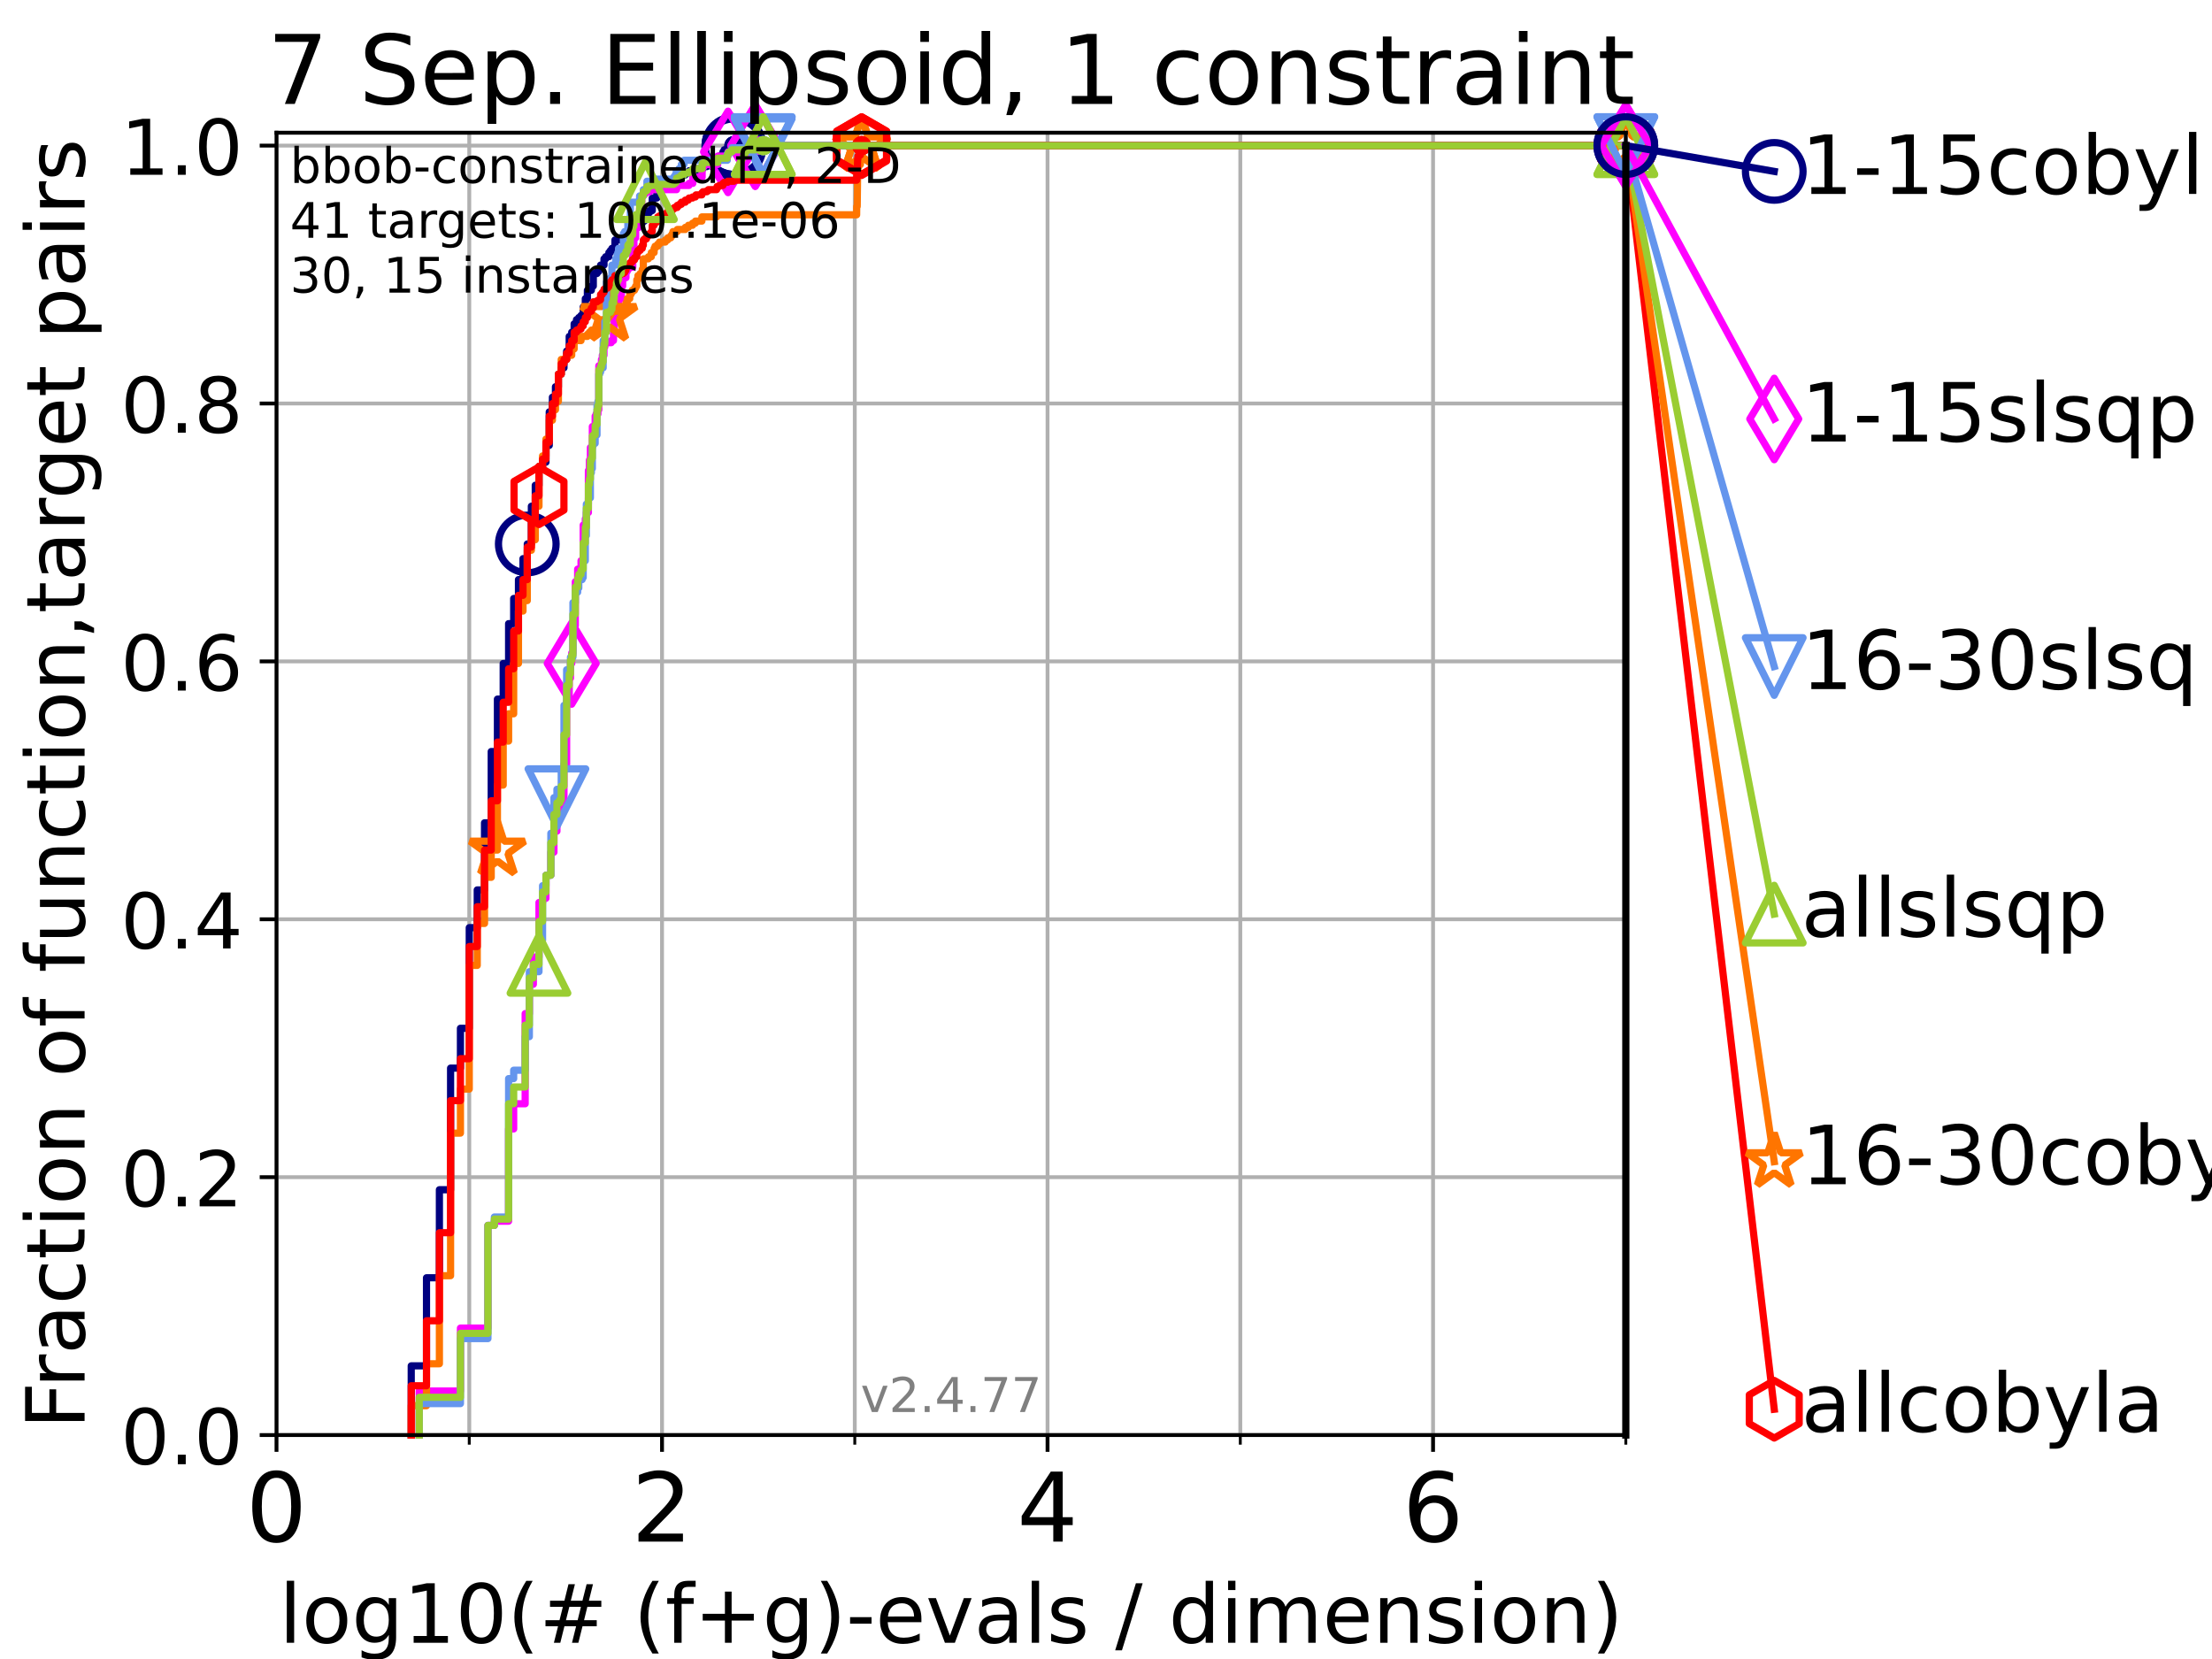 <?xml version="1.0" encoding="utf-8" standalone="no"?>
<!DOCTYPE svg PUBLIC "-//W3C//DTD SVG 1.1//EN"
  "http://www.w3.org/Graphics/SVG/1.1/DTD/svg11.dtd">
<!-- Created with matplotlib (https://matplotlib.org/) -->
<svg height="345.6pt" version="1.1" viewBox="0 0 460.8 345.6" width="460.8pt" xmlns="http://www.w3.org/2000/svg" xmlns:xlink="http://www.w3.org/1999/xlink">
 <defs>
  <style type="text/css">*{stroke-linecap:butt;stroke-linejoin:round;}</style>
 </defs>
 <g id="figure_1">
  <g id="patch_1">
   <path d="M 0 345.6 
L 460.8 345.6 
L 460.8 0 
L 0 0 
z
" style="fill:#ffffff;"/>
  </g>
  <g id="axes_1">
   <g id="patch_2">
    <path d="M 57.6 298.944 
L 338.688 298.944 
L 338.688 27.648 
L 57.6 27.648 
z
" style="fill:#ffffff;"/>
   </g>
   <g id="matplotlib.axis_1">
    <g id="xtick_1">
     <g id="line2d_1">
      <path clip-path="url(#pd07afce35b)" d="M 57.6 298.944 
L 57.6 27.648 
" style="fill:none;stroke:#b0b0b0;stroke-linecap:square;stroke-width:0.8;"/>
     </g>
     <g id="line2d_2">
      <defs>
       <path d="M 0 0 
L 0 3.5 
" id="m9b4b3a0b38" style="stroke:#000000;stroke-width:0.8;"/>
      </defs>
      <g>
       <use style="stroke:#000000;stroke-width:0.8;" x="57.6" xlink:href="#m9b4b3a0b38" y="298.944"/>
      </g>
     </g>
     <g id="text_1">
      <!-- 0 -->
      <g transform="translate(51.237 321.141)scale(0.2 -0.2)">
       <defs>
        <path d="M 31.781 66.406 
Q 24.172 66.406 20.328 58.906 
Q 16.5 51.422 16.5 36.375 
Q 16.5 21.391 20.328 13.891 
Q 24.172 6.391 31.781 6.391 
Q 39.453 6.391 43.281 13.891 
Q 47.125 21.391 47.125 36.375 
Q 47.125 51.422 43.281 58.906 
Q 39.453 66.406 31.781 66.406 
z
M 31.781 74.219 
Q 44.047 74.219 50.516 64.516 
Q 56.984 54.828 56.984 36.375 
Q 56.984 17.969 50.516 8.266 
Q 44.047 -1.422 31.781 -1.422 
Q 19.531 -1.422 13.062 8.266 
Q 6.594 17.969 6.594 36.375 
Q 6.594 54.828 13.062 64.516 
Q 19.531 74.219 31.781 74.219 
z
" id="DejaVuSans-48"/>
       </defs>
       <use xlink:href="#DejaVuSans-48"/>
      </g>
     </g>
    </g>
    <g id="xtick_2">
     <g id="line2d_3">
      <path clip-path="url(#pd07afce35b)" d="M 137.911 298.944 
L 137.911 27.648 
" style="fill:none;stroke:#b0b0b0;stroke-linecap:square;stroke-width:0.8;"/>
     </g>
     <g id="line2d_4">
      <g>
       <use style="stroke:#000000;stroke-width:0.8;" x="137.911" xlink:href="#m9b4b3a0b38" y="298.944"/>
      </g>
     </g>
     <g id="text_2">
      <!-- 2 -->
      <g transform="translate(131.548 321.141)scale(0.2 -0.2)">
       <defs>
        <path d="M 19.188 8.297 
L 53.609 8.297 
L 53.609 0 
L 7.328 0 
L 7.328 8.297 
Q 12.938 14.109 22.625 23.891 
Q 32.328 33.688 34.812 36.531 
Q 39.547 41.844 41.422 45.531 
Q 43.312 49.219 43.312 52.781 
Q 43.312 58.594 39.234 62.25 
Q 35.156 65.922 28.609 65.922 
Q 23.969 65.922 18.812 64.312 
Q 13.672 62.703 7.812 59.422 
L 7.812 69.391 
Q 13.766 71.781 18.938 73 
Q 24.125 74.219 28.422 74.219 
Q 39.75 74.219 46.484 68.547 
Q 53.219 62.891 53.219 53.422 
Q 53.219 48.922 51.531 44.891 
Q 49.859 40.875 45.406 35.406 
Q 44.188 33.984 37.641 27.219 
Q 31.109 20.453 19.188 8.297 
z
" id="DejaVuSans-50"/>
       </defs>
       <use xlink:href="#DejaVuSans-50"/>
      </g>
     </g>
    </g>
    <g id="xtick_3">
     <g id="line2d_5">
      <path clip-path="url(#pd07afce35b)" d="M 218.222 298.944 
L 218.222 27.648 
" style="fill:none;stroke:#b0b0b0;stroke-linecap:square;stroke-width:0.8;"/>
     </g>
     <g id="line2d_6">
      <g>
       <use style="stroke:#000000;stroke-width:0.8;" x="218.222" xlink:href="#m9b4b3a0b38" y="298.944"/>
      </g>
     </g>
     <g id="text_3">
      <!-- 4 -->
      <g transform="translate(211.859 321.141)scale(0.2 -0.2)">
       <defs>
        <path d="M 37.797 64.312 
L 12.891 25.391 
L 37.797 25.391 
z
M 35.203 72.906 
L 47.609 72.906 
L 47.609 25.391 
L 58.016 25.391 
L 58.016 17.188 
L 47.609 17.188 
L 47.609 0 
L 37.797 0 
L 37.797 17.188 
L 4.891 17.188 
L 4.891 26.703 
z
" id="DejaVuSans-52"/>
       </defs>
       <use xlink:href="#DejaVuSans-52"/>
      </g>
     </g>
    </g>
    <g id="xtick_4">
     <g id="line2d_7">
      <path clip-path="url(#pd07afce35b)" d="M 298.533 298.944 
L 298.533 27.648 
" style="fill:none;stroke:#b0b0b0;stroke-linecap:square;stroke-width:0.8;"/>
     </g>
     <g id="line2d_8">
      <g>
       <use style="stroke:#000000;stroke-width:0.8;" x="298.533" xlink:href="#m9b4b3a0b38" y="298.944"/>
      </g>
     </g>
     <g id="text_4">
      <!-- 6 -->
      <g transform="translate(292.17 321.141)scale(0.2 -0.2)">
       <defs>
        <path d="M 33.016 40.375 
Q 26.375 40.375 22.484 35.828 
Q 18.609 31.297 18.609 23.391 
Q 18.609 15.531 22.484 10.953 
Q 26.375 6.391 33.016 6.391 
Q 39.656 6.391 43.531 10.953 
Q 47.406 15.531 47.406 23.391 
Q 47.406 31.297 43.531 35.828 
Q 39.656 40.375 33.016 40.375 
z
M 52.594 71.297 
L 52.594 62.312 
Q 48.875 64.062 45.094 64.984 
Q 41.312 65.922 37.594 65.922 
Q 27.828 65.922 22.672 59.328 
Q 17.531 52.734 16.797 39.406 
Q 19.672 43.656 24.016 45.922 
Q 28.375 48.188 33.594 48.188 
Q 44.578 48.188 50.953 41.516 
Q 57.328 34.859 57.328 23.391 
Q 57.328 12.156 50.688 5.359 
Q 44.047 -1.422 33.016 -1.422 
Q 20.359 -1.422 13.672 8.266 
Q 6.984 17.969 6.984 36.375 
Q 6.984 53.656 15.188 63.938 
Q 23.391 74.219 37.203 74.219 
Q 40.922 74.219 44.703 73.484 
Q 48.484 72.75 52.594 71.297 
z
" id="DejaVuSans-54"/>
       </defs>
       <use xlink:href="#DejaVuSans-54"/>
      </g>
     </g>
    </g>
    <g id="xtick_5">
     <g id="line2d_9">
      <path clip-path="url(#pd07afce35b)" d="M 97.755 298.944 
L 97.755 27.648 
" style="fill:none;stroke:#b0b0b0;stroke-linecap:square;stroke-width:0.8;"/>
     </g>
     <g id="line2d_10">
      <defs>
       <path d="M 0 0 
L 0 2 
" id="m9c46a00c06" style="stroke:#000000;stroke-width:0.6;"/>
      </defs>
      <g>
       <use style="stroke:#000000;stroke-width:0.6;" x="97.755" xlink:href="#m9c46a00c06" y="298.944"/>
      </g>
     </g>
    </g>
    <g id="xtick_6">
     <g id="line2d_11">
      <path clip-path="url(#pd07afce35b)" d="M 178.066 298.944 
L 178.066 27.648 
" style="fill:none;stroke:#b0b0b0;stroke-linecap:square;stroke-width:0.8;"/>
     </g>
     <g id="line2d_12">
      <g>
       <use style="stroke:#000000;stroke-width:0.6;" x="178.066" xlink:href="#m9c46a00c06" y="298.944"/>
      </g>
     </g>
    </g>
    <g id="xtick_7">
     <g id="line2d_13">
      <path clip-path="url(#pd07afce35b)" d="M 258.377 298.944 
L 258.377 27.648 
" style="fill:none;stroke:#b0b0b0;stroke-linecap:square;stroke-width:0.8;"/>
     </g>
     <g id="line2d_14">
      <g>
       <use style="stroke:#000000;stroke-width:0.6;" x="258.377" xlink:href="#m9c46a00c06" y="298.944"/>
      </g>
     </g>
    </g>
    <g id="xtick_8">
     <g id="line2d_15">
      <path clip-path="url(#pd07afce35b)" d="M 338.688 298.944 
L 338.688 27.648 
" style="fill:none;stroke:#b0b0b0;stroke-linecap:square;stroke-width:0.8;"/>
     </g>
     <g id="line2d_16">
      <g>
       <use style="stroke:#000000;stroke-width:0.6;" x="338.688" xlink:href="#m9c46a00c06" y="298.944"/>
      </g>
     </g>
    </g>
    <g id="text_5">
     <!-- log10(# (f+g)-evals / dimension) -->
     <g transform="translate(58.145 342.218)scale(0.17 -0.17)">
      <defs>
       <path d="M 9.422 75.984 
L 18.406 75.984 
L 18.406 0 
L 9.422 0 
z
" id="DejaVuSans-108"/>
       <path d="M 30.609 48.391 
Q 23.391 48.391 19.188 42.75 
Q 14.984 37.109 14.984 27.297 
Q 14.984 17.484 19.156 11.844 
Q 23.344 6.203 30.609 6.203 
Q 37.797 6.203 41.984 11.859 
Q 46.188 17.531 46.188 27.297 
Q 46.188 37.016 41.984 42.703 
Q 37.797 48.391 30.609 48.391 
z
M 30.609 56 
Q 42.328 56 49.016 48.375 
Q 55.719 40.766 55.719 27.297 
Q 55.719 13.875 49.016 6.219 
Q 42.328 -1.422 30.609 -1.422 
Q 18.844 -1.422 12.172 6.219 
Q 5.516 13.875 5.516 27.297 
Q 5.516 40.766 12.172 48.375 
Q 18.844 56 30.609 56 
z
" id="DejaVuSans-111"/>
       <path d="M 45.406 27.984 
Q 45.406 37.75 41.375 43.109 
Q 37.359 48.484 30.078 48.484 
Q 22.859 48.484 18.828 43.109 
Q 14.797 37.75 14.797 27.984 
Q 14.797 18.266 18.828 12.891 
Q 22.859 7.516 30.078 7.516 
Q 37.359 7.516 41.375 12.891 
Q 45.406 18.266 45.406 27.984 
z
M 54.391 6.781 
Q 54.391 -7.172 48.188 -13.984 
Q 42 -20.797 29.203 -20.797 
Q 24.469 -20.797 20.266 -20.094 
Q 16.062 -19.391 12.109 -17.922 
L 12.109 -9.188 
Q 16.062 -11.328 19.922 -12.344 
Q 23.781 -13.375 27.781 -13.375 
Q 36.625 -13.375 41.016 -8.766 
Q 45.406 -4.156 45.406 5.172 
L 45.406 9.625 
Q 42.625 4.781 38.281 2.391 
Q 33.938 0 27.875 0 
Q 17.828 0 11.672 7.656 
Q 5.516 15.328 5.516 27.984 
Q 5.516 40.672 11.672 48.328 
Q 17.828 56 27.875 56 
Q 33.938 56 38.281 53.609 
Q 42.625 51.219 45.406 46.391 
L 45.406 54.688 
L 54.391 54.688 
z
" id="DejaVuSans-103"/>
       <path d="M 12.406 8.297 
L 28.516 8.297 
L 28.516 63.922 
L 10.984 60.406 
L 10.984 69.391 
L 28.422 72.906 
L 38.281 72.906 
L 38.281 8.297 
L 54.391 8.297 
L 54.391 0 
L 12.406 0 
z
" id="DejaVuSans-49"/>
       <path d="M 31 75.875 
Q 24.469 64.656 21.281 53.656 
Q 18.109 42.672 18.109 31.391 
Q 18.109 20.125 21.312 9.062 
Q 24.516 -2 31 -13.188 
L 23.188 -13.188 
Q 15.875 -1.703 12.234 9.375 
Q 8.594 20.453 8.594 31.391 
Q 8.594 42.281 12.203 53.312 
Q 15.828 64.359 23.188 75.875 
z
" id="DejaVuSans-40"/>
       <path d="M 51.125 44 
L 36.922 44 
L 32.812 27.688 
L 47.125 27.688 
z
M 43.797 71.781 
L 38.719 51.516 
L 52.984 51.516 
L 58.109 71.781 
L 65.922 71.781 
L 60.891 51.516 
L 76.125 51.516 
L 76.125 44 
L 58.984 44 
L 54.984 27.688 
L 70.516 27.688 
L 70.516 20.219 
L 53.078 20.219 
L 48 0 
L 40.188 0 
L 45.219 20.219 
L 30.906 20.219 
L 25.875 0 
L 18.016 0 
L 23.094 20.219 
L 7.719 20.219 
L 7.719 27.688 
L 24.906 27.688 
L 29 44 
L 13.281 44 
L 13.281 51.516 
L 30.906 51.516 
L 35.891 71.781 
z
" id="DejaVuSans-35"/>
       <path id="DejaVuSans-32"/>
       <path d="M 37.109 75.984 
L 37.109 68.5 
L 28.516 68.5 
Q 23.688 68.5 21.797 66.547 
Q 19.922 64.594 19.922 59.516 
L 19.922 54.688 
L 34.719 54.688 
L 34.719 47.703 
L 19.922 47.703 
L 19.922 0 
L 10.891 0 
L 10.891 47.703 
L 2.297 47.703 
L 2.297 54.688 
L 10.891 54.688 
L 10.891 58.5 
Q 10.891 67.625 15.141 71.797 
Q 19.391 75.984 28.609 75.984 
z
" id="DejaVuSans-102"/>
       <path d="M 46 62.703 
L 46 35.5 
L 73.188 35.5 
L 73.188 27.203 
L 46 27.203 
L 46 0 
L 37.797 0 
L 37.797 27.203 
L 10.594 27.203 
L 10.594 35.5 
L 37.797 35.5 
L 37.797 62.703 
z
" id="DejaVuSans-43"/>
       <path d="M 8.016 75.875 
L 15.828 75.875 
Q 23.141 64.359 26.781 53.312 
Q 30.422 42.281 30.422 31.391 
Q 30.422 20.453 26.781 9.375 
Q 23.141 -1.703 15.828 -13.188 
L 8.016 -13.188 
Q 14.5 -2 17.703 9.062 
Q 20.906 20.125 20.906 31.391 
Q 20.906 42.672 17.703 53.656 
Q 14.5 64.656 8.016 75.875 
z
" id="DejaVuSans-41"/>
       <path d="M 4.891 31.391 
L 31.203 31.391 
L 31.203 23.391 
L 4.891 23.391 
z
" id="DejaVuSans-45"/>
       <path d="M 56.203 29.594 
L 56.203 25.203 
L 14.891 25.203 
Q 15.484 15.922 20.484 11.062 
Q 25.484 6.203 34.422 6.203 
Q 39.594 6.203 44.453 7.469 
Q 49.312 8.734 54.109 11.281 
L 54.109 2.781 
Q 49.266 0.734 44.188 -0.344 
Q 39.109 -1.422 33.891 -1.422 
Q 20.797 -1.422 13.156 6.188 
Q 5.516 13.812 5.516 26.812 
Q 5.516 40.234 12.766 48.109 
Q 20.016 56 32.328 56 
Q 43.359 56 49.781 48.891 
Q 56.203 41.797 56.203 29.594 
z
M 47.219 32.234 
Q 47.125 39.594 43.094 43.984 
Q 39.062 48.391 32.422 48.391 
Q 24.906 48.391 20.391 44.141 
Q 15.875 39.891 15.188 32.172 
z
" id="DejaVuSans-101"/>
       <path d="M 2.984 54.688 
L 12.5 54.688 
L 29.594 8.797 
L 46.688 54.688 
L 56.203 54.688 
L 35.688 0 
L 23.484 0 
z
" id="DejaVuSans-118"/>
       <path d="M 34.281 27.484 
Q 23.391 27.484 19.188 25 
Q 14.984 22.516 14.984 16.5 
Q 14.984 11.719 18.141 8.906 
Q 21.297 6.109 26.703 6.109 
Q 34.188 6.109 38.703 11.406 
Q 43.219 16.703 43.219 25.484 
L 43.219 27.484 
z
M 52.203 31.203 
L 52.203 0 
L 43.219 0 
L 43.219 8.297 
Q 40.141 3.328 35.547 0.953 
Q 30.953 -1.422 24.312 -1.422 
Q 15.922 -1.422 10.953 3.297 
Q 6 8.016 6 15.922 
Q 6 25.141 12.172 29.828 
Q 18.359 34.516 30.609 34.516 
L 43.219 34.516 
L 43.219 35.406 
Q 43.219 41.609 39.141 45 
Q 35.062 48.391 27.688 48.391 
Q 23 48.391 18.547 47.266 
Q 14.109 46.141 10.016 43.891 
L 10.016 52.203 
Q 14.938 54.109 19.578 55.047 
Q 24.219 56 28.609 56 
Q 40.484 56 46.344 49.844 
Q 52.203 43.703 52.203 31.203 
z
" id="DejaVuSans-97"/>
       <path d="M 44.281 53.078 
L 44.281 44.578 
Q 40.484 46.531 36.375 47.5 
Q 32.281 48.484 27.875 48.484 
Q 21.188 48.484 17.844 46.438 
Q 14.5 44.391 14.5 40.281 
Q 14.5 37.156 16.891 35.375 
Q 19.281 33.594 26.516 31.984 
L 29.594 31.297 
Q 39.156 29.25 43.188 25.516 
Q 47.219 21.781 47.219 15.094 
Q 47.219 7.469 41.188 3.016 
Q 35.156 -1.422 24.609 -1.422 
Q 20.219 -1.422 15.453 -0.562 
Q 10.688 0.297 5.422 2 
L 5.422 11.281 
Q 10.406 8.688 15.234 7.391 
Q 20.062 6.109 24.812 6.109 
Q 31.156 6.109 34.562 8.281 
Q 37.984 10.453 37.984 14.406 
Q 37.984 18.062 35.516 20.016 
Q 33.062 21.969 24.703 23.781 
L 21.578 24.516 
Q 13.234 26.266 9.516 29.906 
Q 5.812 33.547 5.812 39.891 
Q 5.812 47.609 11.281 51.797 
Q 16.75 56 26.812 56 
Q 31.781 56 36.172 55.266 
Q 40.578 54.547 44.281 53.078 
z
" id="DejaVuSans-115"/>
       <path d="M 25.391 72.906 
L 33.688 72.906 
L 8.297 -9.281 
L 0 -9.281 
z
" id="DejaVuSans-47"/>
       <path d="M 45.406 46.391 
L 45.406 75.984 
L 54.391 75.984 
L 54.391 0 
L 45.406 0 
L 45.406 8.203 
Q 42.578 3.328 38.25 0.953 
Q 33.938 -1.422 27.875 -1.422 
Q 17.969 -1.422 11.734 6.484 
Q 5.516 14.406 5.516 27.297 
Q 5.516 40.188 11.734 48.094 
Q 17.969 56 27.875 56 
Q 33.938 56 38.25 53.625 
Q 42.578 51.266 45.406 46.391 
z
M 14.797 27.297 
Q 14.797 17.391 18.875 11.75 
Q 22.953 6.109 30.078 6.109 
Q 37.203 6.109 41.297 11.75 
Q 45.406 17.391 45.406 27.297 
Q 45.406 37.203 41.297 42.844 
Q 37.203 48.484 30.078 48.484 
Q 22.953 48.484 18.875 42.844 
Q 14.797 37.203 14.797 27.297 
z
" id="DejaVuSans-100"/>
       <path d="M 9.422 54.688 
L 18.406 54.688 
L 18.406 0 
L 9.422 0 
z
M 9.422 75.984 
L 18.406 75.984 
L 18.406 64.594 
L 9.422 64.594 
z
" id="DejaVuSans-105"/>
       <path d="M 52 44.188 
Q 55.375 50.25 60.062 53.125 
Q 64.75 56 71.094 56 
Q 79.641 56 84.281 50.016 
Q 88.922 44.047 88.922 33.016 
L 88.922 0 
L 79.891 0 
L 79.891 32.719 
Q 79.891 40.578 77.094 44.375 
Q 74.312 48.188 68.609 48.188 
Q 61.625 48.188 57.562 43.547 
Q 53.516 38.922 53.516 30.906 
L 53.516 0 
L 44.484 0 
L 44.484 32.719 
Q 44.484 40.625 41.703 44.406 
Q 38.922 48.188 33.109 48.188 
Q 26.219 48.188 22.156 43.531 
Q 18.109 38.875 18.109 30.906 
L 18.109 0 
L 9.078 0 
L 9.078 54.688 
L 18.109 54.688 
L 18.109 46.188 
Q 21.188 51.219 25.484 53.609 
Q 29.781 56 35.688 56 
Q 41.656 56 45.828 52.969 
Q 50 49.953 52 44.188 
z
" id="DejaVuSans-109"/>
       <path d="M 54.891 33.016 
L 54.891 0 
L 45.906 0 
L 45.906 32.719 
Q 45.906 40.484 42.875 44.328 
Q 39.844 48.188 33.797 48.188 
Q 26.516 48.188 22.312 43.547 
Q 18.109 38.922 18.109 30.906 
L 18.109 0 
L 9.078 0 
L 9.078 54.688 
L 18.109 54.688 
L 18.109 46.188 
Q 21.344 51.125 25.703 53.562 
Q 30.078 56 35.797 56 
Q 45.219 56 50.047 50.172 
Q 54.891 44.344 54.891 33.016 
z
" id="DejaVuSans-110"/>
      </defs>
      <use xlink:href="#DejaVuSans-108"/>
      <use x="27.783" xlink:href="#DejaVuSans-111"/>
      <use x="88.965" xlink:href="#DejaVuSans-103"/>
      <use x="152.441" xlink:href="#DejaVuSans-49"/>
      <use x="216.064" xlink:href="#DejaVuSans-48"/>
      <use x="279.688" xlink:href="#DejaVuSans-40"/>
      <use x="318.701" xlink:href="#DejaVuSans-35"/>
      <use x="402.49" xlink:href="#DejaVuSans-32"/>
      <use x="434.277" xlink:href="#DejaVuSans-40"/>
      <use x="473.291" xlink:href="#DejaVuSans-102"/>
      <use x="508.496" xlink:href="#DejaVuSans-43"/>
      <use x="592.285" xlink:href="#DejaVuSans-103"/>
      <use x="655.762" xlink:href="#DejaVuSans-41"/>
      <use x="694.775" xlink:href="#DejaVuSans-45"/>
      <use x="730.859" xlink:href="#DejaVuSans-101"/>
      <use x="792.383" xlink:href="#DejaVuSans-118"/>
      <use x="851.562" xlink:href="#DejaVuSans-97"/>
      <use x="912.842" xlink:href="#DejaVuSans-108"/>
      <use x="940.625" xlink:href="#DejaVuSans-115"/>
      <use x="992.725" xlink:href="#DejaVuSans-32"/>
      <use x="1024.512" xlink:href="#DejaVuSans-47"/>
      <use x="1058.203" xlink:href="#DejaVuSans-32"/>
      <use x="1089.99" xlink:href="#DejaVuSans-100"/>
      <use x="1153.467" xlink:href="#DejaVuSans-105"/>
      <use x="1181.25" xlink:href="#DejaVuSans-109"/>
      <use x="1278.662" xlink:href="#DejaVuSans-101"/>
      <use x="1340.186" xlink:href="#DejaVuSans-110"/>
      <use x="1403.564" xlink:href="#DejaVuSans-115"/>
      <use x="1455.664" xlink:href="#DejaVuSans-105"/>
      <use x="1483.447" xlink:href="#DejaVuSans-111"/>
      <use x="1544.629" xlink:href="#DejaVuSans-110"/>
      <use x="1608.008" xlink:href="#DejaVuSans-41"/>
     </g>
    </g>
   </g>
   <g id="matplotlib.axis_2">
    <g id="ytick_1">
     <g id="line2d_17">
      <path clip-path="url(#pd07afce35b)" d="M 57.6 298.944 
L 338.688 298.944 
" style="fill:none;stroke:#b0b0b0;stroke-linecap:square;stroke-width:0.8;"/>
     </g>
     <g id="line2d_18">
      <defs>
       <path d="M 0 0 
L -3.5 0 
" id="m66fb8d4e7c" style="stroke:#000000;stroke-width:0.8;"/>
      </defs>
      <g>
       <use style="stroke:#000000;stroke-width:0.8;" x="57.6" xlink:href="#m66fb8d4e7c" y="298.944"/>
      </g>
     </g>
     <g id="text_6">
      <!-- 0.0 -->
      <g transform="translate(25.155 305.023)scale(0.16 -0.16)">
       <defs>
        <path d="M 10.688 12.406 
L 21 12.406 
L 21 0 
L 10.688 0 
z
" id="DejaVuSans-46"/>
       </defs>
       <use xlink:href="#DejaVuSans-48"/>
       <use x="63.623" xlink:href="#DejaVuSans-46"/>
       <use x="95.41" xlink:href="#DejaVuSans-48"/>
      </g>
     </g>
    </g>
    <g id="ytick_2">
     <g id="line2d_19">
      <path clip-path="url(#pd07afce35b)" d="M 57.6 245.222 
L 338.688 245.222 
" style="fill:none;stroke:#b0b0b0;stroke-linecap:square;stroke-width:0.8;"/>
     </g>
     <g id="line2d_20">
      <g>
       <use style="stroke:#000000;stroke-width:0.8;" x="57.6" xlink:href="#m66fb8d4e7c" y="245.222"/>
      </g>
     </g>
     <g id="text_7">
      <!-- 0.2 -->
      <g transform="translate(25.155 251.301)scale(0.16 -0.16)">
       <use xlink:href="#DejaVuSans-48"/>
       <use x="63.623" xlink:href="#DejaVuSans-46"/>
       <use x="95.41" xlink:href="#DejaVuSans-50"/>
      </g>
     </g>
    </g>
    <g id="ytick_3">
     <g id="line2d_21">
      <path clip-path="url(#pd07afce35b)" d="M 57.6 191.5 
L 338.688 191.5 
" style="fill:none;stroke:#b0b0b0;stroke-linecap:square;stroke-width:0.8;"/>
     </g>
     <g id="line2d_22">
      <g>
       <use style="stroke:#000000;stroke-width:0.8;" x="57.6" xlink:href="#m66fb8d4e7c" y="191.5"/>
      </g>
     </g>
     <g id="text_8">
      <!-- 0.4 -->
      <g transform="translate(25.155 197.579)scale(0.16 -0.16)">
       <use xlink:href="#DejaVuSans-48"/>
       <use x="63.623" xlink:href="#DejaVuSans-46"/>
       <use x="95.41" xlink:href="#DejaVuSans-52"/>
      </g>
     </g>
    </g>
    <g id="ytick_4">
     <g id="line2d_23">
      <path clip-path="url(#pd07afce35b)" d="M 57.6 137.778 
L 338.688 137.778 
" style="fill:none;stroke:#b0b0b0;stroke-linecap:square;stroke-width:0.8;"/>
     </g>
     <g id="line2d_24">
      <g>
       <use style="stroke:#000000;stroke-width:0.8;" x="57.6" xlink:href="#m66fb8d4e7c" y="137.778"/>
      </g>
     </g>
     <g id="text_9">
      <!-- 0.6 -->
      <g transform="translate(25.155 143.857)scale(0.16 -0.16)">
       <use xlink:href="#DejaVuSans-48"/>
       <use x="63.623" xlink:href="#DejaVuSans-46"/>
       <use x="95.41" xlink:href="#DejaVuSans-54"/>
      </g>
     </g>
    </g>
    <g id="ytick_5">
     <g id="line2d_25">
      <path clip-path="url(#pd07afce35b)" d="M 57.6 84.056 
L 338.688 84.056 
" style="fill:none;stroke:#b0b0b0;stroke-linecap:square;stroke-width:0.8;"/>
     </g>
     <g id="line2d_26">
      <g>
       <use style="stroke:#000000;stroke-width:0.8;" x="57.6" xlink:href="#m66fb8d4e7c" y="84.056"/>
      </g>
     </g>
     <g id="text_10">
      <!-- 0.8 -->
      <g transform="translate(25.155 90.135)scale(0.16 -0.16)">
       <defs>
        <path d="M 31.781 34.625 
Q 24.75 34.625 20.719 30.859 
Q 16.703 27.094 16.703 20.516 
Q 16.703 13.922 20.719 10.156 
Q 24.75 6.391 31.781 6.391 
Q 38.812 6.391 42.859 10.172 
Q 46.922 13.969 46.922 20.516 
Q 46.922 27.094 42.891 30.859 
Q 38.875 34.625 31.781 34.625 
z
M 21.922 38.812 
Q 15.578 40.375 12.031 44.719 
Q 8.5 49.078 8.5 55.328 
Q 8.5 64.062 14.719 69.141 
Q 20.953 74.219 31.781 74.219 
Q 42.672 74.219 48.875 69.141 
Q 55.078 64.062 55.078 55.328 
Q 55.078 49.078 51.531 44.719 
Q 48 40.375 41.703 38.812 
Q 48.828 37.156 52.797 32.312 
Q 56.781 27.484 56.781 20.516 
Q 56.781 9.906 50.312 4.234 
Q 43.844 -1.422 31.781 -1.422 
Q 19.734 -1.422 13.25 4.234 
Q 6.781 9.906 6.781 20.516 
Q 6.781 27.484 10.781 32.312 
Q 14.797 37.156 21.922 38.812 
z
M 18.312 54.391 
Q 18.312 48.734 21.844 45.562 
Q 25.391 42.391 31.781 42.391 
Q 38.141 42.391 41.719 45.562 
Q 45.312 48.734 45.312 54.391 
Q 45.312 60.062 41.719 63.234 
Q 38.141 66.406 31.781 66.406 
Q 25.391 66.406 21.844 63.234 
Q 18.312 60.062 18.312 54.391 
z
" id="DejaVuSans-56"/>
       </defs>
       <use xlink:href="#DejaVuSans-48"/>
       <use x="63.623" xlink:href="#DejaVuSans-46"/>
       <use x="95.41" xlink:href="#DejaVuSans-56"/>
      </g>
     </g>
    </g>
    <g id="ytick_6">
     <g id="line2d_27">
      <path clip-path="url(#pd07afce35b)" d="M 57.6 30.334 
L 338.688 30.334 
" style="fill:none;stroke:#b0b0b0;stroke-linecap:square;stroke-width:0.8;"/>
     </g>
     <g id="line2d_28">
      <g>
       <use style="stroke:#000000;stroke-width:0.8;" x="57.6" xlink:href="#m66fb8d4e7c" y="30.334"/>
      </g>
     </g>
     <g id="text_11">
      <!-- 1.0 -->
      <g transform="translate(25.155 36.413)scale(0.16 -0.16)">
       <use xlink:href="#DejaVuSans-49"/>
       <use x="63.623" xlink:href="#DejaVuSans-46"/>
       <use x="95.41" xlink:href="#DejaVuSans-48"/>
      </g>
     </g>
    </g>
    <g id="text_12">
     <!-- Fraction of function,target pairs -->
     <g transform="translate(17.62 297.681)rotate(-90)scale(0.17 -0.17)">
      <defs>
       <path d="M 9.812 72.906 
L 51.703 72.906 
L 51.703 64.594 
L 19.672 64.594 
L 19.672 43.109 
L 48.578 43.109 
L 48.578 34.812 
L 19.672 34.812 
L 19.672 0 
L 9.812 0 
z
" id="DejaVuSans-70"/>
       <path d="M 41.109 46.297 
Q 39.594 47.172 37.812 47.578 
Q 36.031 48 33.891 48 
Q 26.266 48 22.188 43.047 
Q 18.109 38.094 18.109 28.812 
L 18.109 0 
L 9.078 0 
L 9.078 54.688 
L 18.109 54.688 
L 18.109 46.188 
Q 20.953 51.172 25.484 53.578 
Q 30.031 56 36.531 56 
Q 37.453 56 38.578 55.875 
Q 39.703 55.766 41.062 55.516 
z
" id="DejaVuSans-114"/>
       <path d="M 48.781 52.594 
L 48.781 44.188 
Q 44.969 46.297 41.141 47.344 
Q 37.312 48.391 33.406 48.391 
Q 24.656 48.391 19.812 42.844 
Q 14.984 37.312 14.984 27.297 
Q 14.984 17.281 19.812 11.734 
Q 24.656 6.203 33.406 6.203 
Q 37.312 6.203 41.141 7.25 
Q 44.969 8.297 48.781 10.406 
L 48.781 2.094 
Q 45.016 0.344 40.984 -0.531 
Q 36.969 -1.422 32.422 -1.422 
Q 20.062 -1.422 12.781 6.344 
Q 5.516 14.109 5.516 27.297 
Q 5.516 40.672 12.859 48.328 
Q 20.219 56 33.016 56 
Q 37.156 56 41.109 55.141 
Q 45.062 54.297 48.781 52.594 
z
" id="DejaVuSans-99"/>
       <path d="M 18.312 70.219 
L 18.312 54.688 
L 36.812 54.688 
L 36.812 47.703 
L 18.312 47.703 
L 18.312 18.016 
Q 18.312 11.328 20.141 9.422 
Q 21.969 7.516 27.594 7.516 
L 36.812 7.516 
L 36.812 0 
L 27.594 0 
Q 17.188 0 13.234 3.875 
Q 9.281 7.766 9.281 18.016 
L 9.281 47.703 
L 2.688 47.703 
L 2.688 54.688 
L 9.281 54.688 
L 9.281 70.219 
z
" id="DejaVuSans-116"/>
       <path d="M 8.5 21.578 
L 8.5 54.688 
L 17.484 54.688 
L 17.484 21.922 
Q 17.484 14.156 20.5 10.266 
Q 23.531 6.391 29.594 6.391 
Q 36.859 6.391 41.078 11.031 
Q 45.312 15.672 45.312 23.688 
L 45.312 54.688 
L 54.297 54.688 
L 54.297 0 
L 45.312 0 
L 45.312 8.406 
Q 42.047 3.422 37.719 1 
Q 33.406 -1.422 27.688 -1.422 
Q 18.266 -1.422 13.375 4.438 
Q 8.5 10.297 8.5 21.578 
z
M 31.109 56 
z
" id="DejaVuSans-117"/>
       <path d="M 11.719 12.406 
L 22.016 12.406 
L 22.016 4 
L 14.016 -11.625 
L 7.719 -11.625 
L 11.719 4 
z
" id="DejaVuSans-44"/>
       <path d="M 18.109 8.203 
L 18.109 -20.797 
L 9.078 -20.797 
L 9.078 54.688 
L 18.109 54.688 
L 18.109 46.391 
Q 20.953 51.266 25.266 53.625 
Q 29.594 56 35.594 56 
Q 45.562 56 51.781 48.094 
Q 58.016 40.188 58.016 27.297 
Q 58.016 14.406 51.781 6.484 
Q 45.562 -1.422 35.594 -1.422 
Q 29.594 -1.422 25.266 0.953 
Q 20.953 3.328 18.109 8.203 
z
M 48.688 27.297 
Q 48.688 37.203 44.609 42.844 
Q 40.531 48.484 33.406 48.484 
Q 26.266 48.484 22.188 42.844 
Q 18.109 37.203 18.109 27.297 
Q 18.109 17.391 22.188 11.75 
Q 26.266 6.109 33.406 6.109 
Q 40.531 6.109 44.609 11.75 
Q 48.688 17.391 48.688 27.297 
z
" id="DejaVuSans-112"/>
      </defs>
      <use xlink:href="#DejaVuSans-70"/>
      <use x="50.27" xlink:href="#DejaVuSans-114"/>
      <use x="91.383" xlink:href="#DejaVuSans-97"/>
      <use x="152.662" xlink:href="#DejaVuSans-99"/>
      <use x="207.643" xlink:href="#DejaVuSans-116"/>
      <use x="246.852" xlink:href="#DejaVuSans-105"/>
      <use x="274.635" xlink:href="#DejaVuSans-111"/>
      <use x="335.816" xlink:href="#DejaVuSans-110"/>
      <use x="399.195" xlink:href="#DejaVuSans-32"/>
      <use x="430.982" xlink:href="#DejaVuSans-111"/>
      <use x="492.164" xlink:href="#DejaVuSans-102"/>
      <use x="527.369" xlink:href="#DejaVuSans-32"/>
      <use x="559.156" xlink:href="#DejaVuSans-102"/>
      <use x="594.361" xlink:href="#DejaVuSans-117"/>
      <use x="657.74" xlink:href="#DejaVuSans-110"/>
      <use x="721.119" xlink:href="#DejaVuSans-99"/>
      <use x="776.1" xlink:href="#DejaVuSans-116"/>
      <use x="815.309" xlink:href="#DejaVuSans-105"/>
      <use x="843.092" xlink:href="#DejaVuSans-111"/>
      <use x="904.273" xlink:href="#DejaVuSans-110"/>
      <use x="967.652" xlink:href="#DejaVuSans-44"/>
      <use x="999.439" xlink:href="#DejaVuSans-116"/>
      <use x="1038.648" xlink:href="#DejaVuSans-97"/>
      <use x="1099.928" xlink:href="#DejaVuSans-114"/>
      <use x="1139.291" xlink:href="#DejaVuSans-103"/>
      <use x="1202.768" xlink:href="#DejaVuSans-101"/>
      <use x="1264.291" xlink:href="#DejaVuSans-116"/>
      <use x="1303.5" xlink:href="#DejaVuSans-32"/>
      <use x="1335.287" xlink:href="#DejaVuSans-112"/>
      <use x="1398.764" xlink:href="#DejaVuSans-97"/>
      <use x="1460.043" xlink:href="#DejaVuSans-105"/>
      <use x="1487.826" xlink:href="#DejaVuSans-114"/>
      <use x="1528.939" xlink:href="#DejaVuSans-115"/>
     </g>
    </g>
   </g>
   <g id="line2d_29">
    <defs>
     <path d="M 0 1.5 
C 0.398 1.5 0.779 1.342 1.061 1.061 
C 1.342 0.779 1.5 0.398 1.5 0 
C 1.5 -0.398 1.342 -0.779 1.061 -1.061 
C 0.779 -1.342 0.398 -1.5 0 -1.5 
C -0.398 -1.5 -0.779 -1.342 -1.061 -1.061 
C -1.342 -0.779 -1.5 -0.398 -1.5 0 
C -1.5 0.398 -1.342 0.779 -1.061 1.061 
C -0.779 1.342 -0.398 1.5 0 1.5 
z
" id="m2334219074" style="stroke:#000080;"/>
    </defs>
    <g>
     <use style="fill:#000080;stroke:#000080;" x="152.885" xlink:href="#m2334219074" y="30.334"/>
     <use style="fill:#000080;stroke:#000080;" x="152.885" xlink:href="#m2334219074" y="30.334"/>
    </g>
   </g>
   <g id="line2d_30">
    <path d="M 85.667 298.944 
L 85.667 284.531 
L 88.847 284.531 
L 88.847 266.187 
L 91.535 266.187 
L 91.535 247.843 
L 93.864 247.843 
L 93.864 222.51 
L 95.918 222.51 
L 95.918 214.212 
L 97.755 214.212 
L 97.755 193.247 
L 99.418 193.247 
L 99.418 185.385 
L 100.935 185.385 
L 100.935 171.409 
L 102.331 171.409 
L 102.331 156.559 
L 103.623 156.559 
L 103.623 145.64 
L 104.826 145.64 
L 104.826 138.215 
L 105.952 138.215 
L 105.952 129.916 
L 107.009 129.916 
L 107.009 124.675 
L 108.006 124.675 
L 108.006 120.744 
L 108.949 120.744 
L 108.949 116.377 
L 109.843 116.377 
L 109.843 113.319 
L 110.694 113.319 
L 110.694 105.458 
L 111.506 105.458 
L 111.506 101.09 
L 112.281 101.09 
L 112.281 97.159 
L 113.023 97.159 
L 113.023 96.285 
L 113.735 96.285 
L 113.735 92.791 
L 114.419 92.791 
L 114.419 85.803 
L 115.077 85.803 
L 115.077 82.746 
L 115.711 82.746 
L 115.711 80.562 
L 116.323 80.562 
L 116.323 77.941 
L 116.914 77.941 
L 116.914 76.631 
L 117.486 76.631 
L 117.486 74.884 
L 118.04 74.884 
L 118.04 73.137 
L 118.577 73.137 
L 118.577 70.08 
L 119.097 70.08 
L 119.097 69.206 
L 119.603 69.206 
L 119.603 67.459 
L 120.094 67.459 
L 120.094 66.586 
L 120.572 66.586 
L 120.572 66.149 
L 121.037 66.149 
L 121.037 65.712 
L 121.49 65.712 
L 121.49 63.965 
L 121.931 63.965 
L 121.931 62.218 
L 122.362 62.218 
L 122.362 60.471 
L 123.193 60.471 
L 123.193 59.597 
L 123.594 59.597 
L 123.594 56.977 
L 124.369 56.977 
L 124.369 56.54 
L 124.744 56.54 
L 124.744 56.103 
L 125.111 56.103 
L 125.111 55.23 
L 125.823 55.23 
L 125.823 53.919 
L 126.168 53.919 
L 126.168 53.483 
L 126.839 53.483 
L 126.839 52.609 
L 127.165 52.609 
L 127.165 52.172 
L 127.485 52.172 
L 127.485 51.736 
L 128.108 51.736 
L 128.108 49.988 
L 129.291 49.988 
L 129.291 49.552 
L 129.853 49.552 
L 129.853 49.115 
L 130.128 49.115 
L 130.128 48.678 
L 130.398 48.678 
L 130.398 48.241 
L 131.691 48.241 
L 131.691 47.805 
L 132.182 47.805 
L 132.182 47.368 
L 132.66 47.368 
L 132.66 46.931 
L 133.353 46.931 
L 133.353 46.494 
L 133.8 46.494 
L 133.8 46.058 
L 134.236 46.058 
L 134.236 45.621 
L 134.661 45.621 
L 134.661 44.747 
L 134.87 44.747 
L 134.87 44.311 
L 135.281 44.311 
L 135.281 43.874 
L 135.879 43.874 
L 135.879 41.253 
L 136.832 41.253 
L 136.832 39.943 
L 137.016 39.943 
L 137.016 39.506 
L 137.911 39.506 
L 137.911 39.069 
L 138.927 39.069 
L 138.927 38.633 
L 140.499 38.633 
L 140.499 38.196 
L 141.09 38.196 
L 141.09 37.759 
L 141.521 37.759 
L 141.521 37.322 
L 141.941 37.322 
L 141.941 36.449 
L 142.753 36.449 
L 142.753 36.012 
L 143.528 36.012 
L 143.528 35.575 
L 144.982 35.575 
L 144.982 35.139 
L 146.431 35.139 
L 146.431 34.702 
L 147.267 34.702 
L 147.267 34.265 
L 147.57 34.265 
L 147.57 33.828 
L 149.378 33.828 
L 149.378 32.955 
L 149.824 32.955 
L 149.824 32.518 
L 150.599 32.518 
L 150.599 31.644 
L 150.85 31.644 
L 150.85 31.208 
L 151.582 31.208 
L 151.582 30.771 
L 152.885 30.771 
L 152.885 30.334 
L 338.688 30.334 
L 338.688 30.334 
" style="fill:none;stroke:#000080;stroke-linecap:square;stroke-width:1.5;"/>
   </g>
   <g id="line2d_31">
    <defs>
     <path d="M 0 6 
C 1.591 6 3.117 5.368 4.243 4.243 
C 5.368 3.117 6 1.591 6 0 
C 6 -1.591 5.368 -3.117 4.243 -4.243 
C 3.117 -5.368 1.591 -6 0 -6 
C -1.591 -6 -3.117 -5.368 -4.243 -4.243 
C -5.368 -3.117 -6 -1.591 -6 0 
C -6 1.591 -5.368 3.117 -4.243 4.243 
C -3.117 5.368 -1.591 6 0 6 
z
" id="m4f6830f84e" style="stroke:#000080;stroke-width:1.5;"/>
    </defs>
    <g>
     <use style="fill-opacity:0;stroke:#000080;stroke-width:1.5;" x="109.843" xlink:href="#m4f6830f84e" y="113.319"/>
     <use style="fill-opacity:0;stroke:#000080;stroke-width:1.5;" x="152.885" xlink:href="#m4f6830f84e" y="30.771"/>
     <use style="fill-opacity:0;stroke:#000080;stroke-width:1.5;" x="152.885" xlink:href="#m4f6830f84e" y="30.334"/>
     <use style="fill-opacity:0;stroke:#000080;stroke-width:1.5;" x="152.885" xlink:href="#m4f6830f84e" y="30.334"/>
     <use style="fill-opacity:0;stroke:#000080;stroke-width:1.5;" x="338.688" xlink:href="#m4f6830f84e" y="30.334"/>
    </g>
   </g>
   <g id="line2d_32">
    <path style="fill:none;stroke:#000080;stroke-linecap:square;stroke-width:1.5;"/>
    <g/>
   </g>
   <g id="line2d_33">
    <defs>
     <path d="M 0 1.5 
C 0.398 1.5 0.779 1.342 1.061 1.061 
C 1.342 0.779 1.5 0.398 1.5 0 
C 1.5 -0.398 1.342 -0.779 1.061 -1.061 
C 0.779 -1.342 0.398 -1.5 0 -1.5 
C -0.398 -1.5 -0.779 -1.342 -1.061 -1.061 
C -1.342 -0.779 -1.5 -0.398 -1.5 0 
C -1.5 0.398 -1.342 0.779 -1.061 1.061 
C -0.779 1.342 -0.398 1.5 0 1.5 
z
" id="m8dd3d3c388" style="stroke:#ff00ff;"/>
    </defs>
    <g>
     <use style="fill:#ff00ff;stroke:#ff00ff;" x="157.33" xlink:href="#m8dd3d3c388" y="30.334"/>
     <use style="fill:#ff00ff;stroke:#ff00ff;" x="157.33" xlink:href="#m8dd3d3c388" y="30.334"/>
    </g>
   </g>
   <g id="line2d_34">
    <path d="M 87.33 298.944 
L 87.33 289.772 
L 95.918 289.772 
L 95.918 276.669 
L 101.647 276.669 
L 101.647 255.268 
L 102.989 255.268 
L 102.989 254.394 
L 105.952 254.394 
L 105.952 235.176 
L 107.009 235.176 
L 107.009 229.935 
L 109.402 229.935 
L 109.402 211.154 
L 110.274 211.154 
L 110.274 205.04 
L 111.105 205.04 
L 111.105 199.362 
L 112.281 199.362 
L 112.281 188.006 
L 113.023 188.006 
L 113.023 187.132 
L 113.735 187.132 
L 113.735 182.328 
L 114.751 182.328 
L 114.751 177.524 
L 115.397 177.524 
L 115.397 173.156 
L 116.02 173.156 
L 116.02 170.099 
L 116.621 170.099 
L 116.621 168.788 
L 116.914 168.788 
L 116.914 167.041 
L 117.486 167.041 
L 117.486 159.179 
L 118.04 159.179 
L 118.04 146.077 
L 118.577 146.077 
L 118.577 141.272 
L 118.839 141.272 
L 118.839 138.215 
L 119.097 138.215 
L 119.097 136.031 
L 119.352 136.031 
L 119.352 130.353 
L 119.85 130.353 
L 119.85 121.181 
L 120.335 121.181 
L 120.335 118.56 
L 121.037 118.56 
L 121.037 116.813 
L 121.49 116.813 
L 121.49 109.388 
L 121.931 109.388 
L 121.931 108.078 
L 122.148 108.078 
L 122.148 106.768 
L 122.573 106.768 
L 122.573 98.033 
L 122.782 98.033 
L 122.782 95.849 
L 122.989 95.849 
L 122.989 93.228 
L 123.394 93.228 
L 123.394 88.86 
L 123.985 88.86 
L 123.985 86.677 
L 124.178 86.677 
L 124.178 86.24 
L 124.557 86.24 
L 124.557 85.366 
L 124.744 85.366 
L 124.744 76.194 
L 125.292 76.194 
L 125.292 74.884 
L 125.471 74.884 
L 125.471 74.011 
L 125.823 74.011 
L 125.823 72.263 
L 125.996 72.263 
L 125.996 71.39 
L 127.326 71.39 
L 127.326 70.953 
L 127.799 70.953 
L 127.799 69.206 
L 127.954 69.206 
L 127.954 66.149 
L 128.411 66.149 
L 128.411 63.965 
L 128.856 63.965 
L 128.856 62.218 
L 129.433 62.218 
L 129.433 59.597 
L 129.714 59.597 
L 129.714 57.85 
L 130.398 57.85 
L 130.398 56.54 
L 130.665 56.54 
L 130.665 56.103 
L 130.927 56.103 
L 130.927 55.666 
L 131.815 55.666 
L 131.815 52.172 
L 132.06 52.172 
L 132.06 49.552 
L 132.423 49.552 
L 132.423 47.368 
L 133.125 47.368 
L 133.125 46.058 
L 133.239 46.058 
L 133.239 43.437 
L 133.689 43.437 
L 133.689 40.816 
L 134.019 40.816 
L 134.019 40.38 
L 134.45 40.38 
L 134.45 39.943 
L 135.382 39.943 
L 135.382 39.506 
L 140.944 39.506 
L 140.944 38.633 
L 143.528 38.633 
L 143.528 38.196 
L 144.33 38.196 
L 144.33 36.886 
L 146.27 36.886 
L 146.27 34.702 
L 146.697 34.702 
L 146.697 34.265 
L 149.513 34.265 
L 149.513 32.518 
L 151.661 32.518 
L 151.661 31.644 
L 157.33 31.644 
L 157.33 30.334 
L 338.688 30.334 
L 338.688 30.334 
" style="fill:none;stroke:#ff00ff;stroke-linecap:square;stroke-width:1.5;"/>
   </g>
   <g id="line2d_35">
    <defs>
     <path d="M -0 8.485 
L 5.091 0 
L 0 -8.485 
L -5.091 -0 
z
" id="m298c996a47" style="stroke:#ff00ff;stroke-linejoin:miter;stroke-width:1.5;"/>
    </defs>
    <g>
     <use style="fill-opacity:0;stroke:#ff00ff;stroke-linejoin:miter;stroke-width:1.5;" x="119.097" xlink:href="#m298c996a47" y="138.215"/>
     <use style="fill-opacity:0;stroke:#ff00ff;stroke-linejoin:miter;stroke-width:1.5;" x="151.661" xlink:href="#m298c996a47" y="31.644"/>
     <use style="fill-opacity:0;stroke:#ff00ff;stroke-linejoin:miter;stroke-width:1.5;" x="157.33" xlink:href="#m298c996a47" y="30.334"/>
     <use style="fill-opacity:0;stroke:#ff00ff;stroke-linejoin:miter;stroke-width:1.5;" x="157.33" xlink:href="#m298c996a47" y="30.334"/>
     <use style="fill-opacity:0;stroke:#ff00ff;stroke-linejoin:miter;stroke-width:1.5;" x="338.688" xlink:href="#m298c996a47" y="30.334"/>
    </g>
   </g>
   <g id="line2d_36">
    <path style="fill:none;stroke:#ff00ff;stroke-linecap:square;stroke-width:1.5;"/>
    <g/>
   </g>
   <g id="line2d_37">
    <defs>
     <path d="M 0 1.5 
C 0.398 1.5 0.779 1.342 1.061 1.061 
C 1.342 0.779 1.5 0.398 1.5 0 
C 1.5 -0.398 1.342 -0.779 1.061 -1.061 
C 0.779 -1.342 0.398 -1.5 0 -1.5 
C -0.398 -1.5 -0.779 -1.342 -1.061 -1.061 
C -1.342 -0.779 -1.5 -0.398 -1.5 0 
C -1.5 0.398 -1.342 0.779 -1.061 1.061 
C -0.779 1.342 -0.398 1.5 0 1.5 
z
" id="m27da74dfca" style="stroke:#ff7500;"/>
    </defs>
    <g>
     <use style="fill:#ff7500;stroke:#ff7500;" x="179.497" xlink:href="#m27da74dfca" y="30.334"/>
     <use style="fill:#ff7500;stroke:#ff7500;" x="179.497" xlink:href="#m27da74dfca" y="30.334"/>
    </g>
   </g>
   <g id="line2d_38">
    <path d="M 85.667 298.944 
L 85.667 292.829 
L 88.847 292.829 
L 88.847 284.094 
L 91.535 284.094 
L 91.535 265.75 
L 93.864 265.75 
L 93.864 236.05 
L 95.918 236.05 
L 95.918 226.878 
L 97.755 226.878 
L 97.755 201.109 
L 99.418 201.109 
L 99.418 192.374 
L 100.935 192.374 
L 100.935 182.765 
L 102.331 182.765 
L 102.331 177.087 
L 103.623 177.087 
L 103.623 163.547 
L 104.826 163.547 
L 104.826 154.375 
L 105.952 154.375 
L 105.952 148.697 
L 107.009 148.697 
L 107.009 138.215 
L 108.006 138.215 
L 108.006 127.296 
L 108.949 127.296 
L 108.949 125.112 
L 109.843 125.112 
L 109.843 114.63 
L 110.694 114.63 
L 110.694 112.446 
L 111.506 112.446 
L 111.506 105.458 
L 112.281 105.458 
L 112.281 97.159 
L 113.023 97.159 
L 113.023 94.975 
L 113.735 94.975 
L 113.735 91.481 
L 114.419 91.481 
L 114.419 87.55 
L 115.077 87.55 
L 115.077 85.366 
L 115.711 85.366 
L 115.711 83.619 
L 116.323 83.619 
L 116.323 77.941 
L 116.914 77.941 
L 116.914 74.884 
L 118.04 74.884 
L 118.04 74.011 
L 119.097 74.011 
L 119.097 72.7 
L 119.603 72.7 
L 119.603 70.953 
L 121.037 70.953 
L 121.037 70.08 
L 122.362 70.08 
L 122.362 69.643 
L 122.782 69.643 
L 122.782 69.206 
L 123.193 69.206 
L 123.193 68.769 
L 125.111 68.769 
L 125.111 67.459 
L 125.471 67.459 
L 125.471 66.586 
L 126.507 66.586 
L 126.507 66.149 
L 126.839 66.149 
L 126.839 65.712 
L 127.165 65.712 
L 127.165 65.275 
L 127.485 65.275 
L 127.485 64.838 
L 129.002 64.838 
L 129.002 64.402 
L 130.128 64.402 
L 130.128 63.965 
L 130.398 63.965 
L 130.398 63.091 
L 130.665 63.091 
L 130.665 62.218 
L 131.185 62.218 
L 131.185 61.344 
L 131.44 61.344 
L 131.44 60.908 
L 131.691 60.908 
L 131.691 60.471 
L 132.182 60.471 
L 132.182 60.034 
L 132.423 60.034 
L 132.423 59.597 
L 132.66 59.597 
L 132.66 58.287 
L 132.894 58.287 
L 132.894 57.413 
L 133.353 57.413 
L 133.353 56.977 
L 133.8 56.977 
L 133.8 56.103 
L 134.019 56.103 
L 134.019 53.919 
L 135.077 53.919 
L 135.077 53.483 
L 135.682 53.483 
L 135.682 52.609 
L 136.266 52.609 
L 136.266 51.736 
L 136.457 51.736 
L 136.457 51.299 
L 137.016 51.299 
L 137.016 50.862 
L 137.38 50.862 
L 137.38 50.425 
L 138.595 50.425 
L 138.595 49.988 
L 139.091 49.988 
L 139.091 49.552 
L 139.731 49.552 
L 139.731 49.115 
L 140.042 49.115 
L 140.042 48.678 
L 140.196 48.678 
L 140.196 48.241 
L 141.09 48.241 
L 141.09 47.805 
L 142.753 47.805 
L 142.753 47.368 
L 143.401 47.368 
L 143.401 46.931 
L 144.27 46.931 
L 144.27 46.494 
L 144.865 46.494 
L 144.865 46.058 
L 146.216 46.058 
L 146.216 45.184 
L 149.287 45.184 
L 149.287 44.747 
L 178.454 44.747 
L 178.471 43 
L 178.573 43 
L 178.658 36.012 
L 178.708 36.012 
L 178.708 34.702 
L 178.909 34.702 
L 178.909 34.265 
L 179.238 34.265 
L 179.319 32.518 
L 179.4 32.518 
L 179.497 30.334 
L 338.688 30.334 
L 338.688 30.334 
" style="fill:none;stroke:#ff7500;stroke-linecap:square;stroke-width:1.5;"/>
   </g>
   <g id="line2d_39">
    <defs>
     <path d="M 0 -6 
L -1.347 -1.854 
L -5.706 -1.854 
L -2.18 0.708 
L -3.527 4.854 
L -0 2.292 
L 3.527 4.854 
L 2.18 0.708 
L 5.706 -1.854 
L 1.347 -1.854 
z
" id="m1ef0d9e243" style="stroke:#ff7500;stroke-linejoin:bevel;stroke-width:1.5;"/>
    </defs>
    <g>
     <use style="fill-opacity:0;stroke:#ff7500;stroke-linejoin:bevel;stroke-width:1.5;" x="103.623" xlink:href="#m1ef0d9e243" y="177.087"/>
     <use style="fill-opacity:0;stroke:#ff7500;stroke-linejoin:bevel;stroke-width:1.5;" x="126.839" xlink:href="#m1ef0d9e243" y="65.712"/>
     <use style="fill-opacity:0;stroke:#ff7500;stroke-linejoin:bevel;stroke-width:1.5;" x="179.497" xlink:href="#m1ef0d9e243" y="30.334"/>
     <use style="fill-opacity:0;stroke:#ff7500;stroke-linejoin:bevel;stroke-width:1.5;" x="179.497" xlink:href="#m1ef0d9e243" y="30.334"/>
     <use style="fill-opacity:0;stroke:#ff7500;stroke-linejoin:bevel;stroke-width:1.5;" x="338.688" xlink:href="#m1ef0d9e243" y="30.334"/>
    </g>
   </g>
   <g id="line2d_40">
    <path style="fill:none;stroke:#ff7500;stroke-linecap:square;stroke-width:1.5;"/>
    <g/>
   </g>
   <g id="line2d_41">
    <defs>
     <path d="M 0 1.5 
C 0.398 1.5 0.779 1.342 1.061 1.061 
C 1.342 0.779 1.5 0.398 1.5 0 
C 1.5 -0.398 1.342 -0.779 1.061 -1.061 
C 0.779 -1.342 0.398 -1.5 0 -1.5 
C -0.398 -1.5 -0.779 -1.342 -1.061 -1.061 
C -1.342 -0.779 -1.5 -0.398 -1.5 0 
C -1.5 0.398 -1.342 0.779 -1.061 1.061 
C -0.779 1.342 -0.398 1.5 0 1.5 
z
" id="m3cb7fa55d6" style="stroke:#6495ed;"/>
    </defs>
    <g>
     <use style="fill:#6495ed;stroke:#6495ed;" x="158.994" xlink:href="#m3cb7fa55d6" y="30.334"/>
     <use style="fill:#6495ed;stroke:#6495ed;" x="158.994" xlink:href="#m3cb7fa55d6" y="30.334"/>
    </g>
   </g>
   <g id="line2d_42">
    <path d="M 87.33 298.944 
L 87.33 292.393 
L 95.918 292.393 
L 95.918 278.853 
L 101.647 278.853 
L 101.647 255.268 
L 102.989 255.268 
L 102.989 253.521 
L 105.952 253.521 
L 105.952 224.694 
L 107.009 224.694 
L 107.009 222.947 
L 109.402 222.947 
L 109.402 215.959 
L 110.274 215.959 
L 110.274 202.419 
L 112.281 202.419 
L 112.281 195.868 
L 113.023 195.868 
L 113.023 184.512 
L 113.735 184.512 
L 113.735 182.328 
L 114.751 182.328 
L 114.751 173.593 
L 115.397 173.593 
L 115.397 166.168 
L 116.02 166.168 
L 116.02 164.421 
L 116.914 164.421 
L 116.914 160.49 
L 117.486 160.49 
L 117.486 146.95 
L 118.04 146.95 
L 118.04 139.525 
L 118.839 139.525 
L 118.839 136.905 
L 119.352 136.905 
L 119.352 125.549 
L 119.85 125.549 
L 119.85 123.365 
L 120.335 123.365 
L 120.335 122.491 
L 120.572 122.491 
L 120.572 120.744 
L 121.265 120.744 
L 121.265 120.307 
L 121.49 120.307 
L 121.49 116.813 
L 121.931 116.813 
L 121.931 111.572 
L 122.148 111.572 
L 122.148 105.021 
L 122.573 105.021 
L 122.573 103.71 
L 122.989 103.71 
L 122.989 98.469 
L 123.193 98.469 
L 123.193 97.596 
L 123.394 97.596 
L 123.394 92.791 
L 123.594 92.791 
L 123.594 92.355 
L 123.985 92.355 
L 123.985 90.608 
L 124.369 90.608 
L 124.369 84.493 
L 124.557 84.493 
L 124.557 83.619 
L 124.744 83.619 
L 124.744 77.941 
L 124.928 77.941 
L 124.928 77.505 
L 125.111 77.505 
L 125.111 76.631 
L 125.648 76.631 
L 125.648 70.953 
L 125.996 70.953 
L 125.996 67.022 
L 126.338 67.022 
L 126.338 58.724 
L 127.165 58.724 
L 127.165 57.85 
L 127.485 57.85 
L 127.485 55.23 
L 128.26 55.23 
L 128.26 53.919 
L 128.561 53.919 
L 128.561 53.046 
L 128.709 53.046 
L 128.709 52.609 
L 128.856 52.609 
L 128.856 51.736 
L 129.853 51.736 
L 129.853 48.678 
L 130.128 48.678 
L 130.128 48.241 
L 130.796 48.241 
L 130.796 46.058 
L 131.313 46.058 
L 131.313 42.127 
L 133.239 42.127 
L 133.239 40.816 
L 134.019 40.816 
L 134.019 39.506 
L 134.766 39.506 
L 134.766 37.759 
L 136.073 37.759 
L 136.073 37.322 
L 140.348 37.322 
L 140.348 36.886 
L 140.649 36.886 
L 140.649 36.449 
L 140.871 36.449 
L 140.871 35.575 
L 141.45 35.575 
L 141.45 35.139 
L 141.941 35.139 
L 141.941 34.265 
L 142.486 34.265 
L 142.486 33.391 
L 151.502 33.391 
L 151.502 32.081 
L 151.897 32.081 
L 151.897 31.644 
L 152.474 31.644 
L 152.474 30.771 
L 158.994 30.771 
L 158.994 30.334 
L 338.688 30.334 
L 338.688 30.334 
" style="fill:none;stroke:#6495ed;stroke-linecap:square;stroke-width:1.5;"/>
   </g>
   <g id="line2d_43">
    <defs>
     <path d="M -0 6 
L 6 -6 
L -6 -6 
z
" id="m0af348f884" style="stroke:#6495ed;stroke-linejoin:miter;stroke-width:1.5;"/>
    </defs>
    <g>
     <use style="fill-opacity:0;stroke:#6495ed;stroke-linejoin:miter;stroke-width:1.5;" x="116.02" xlink:href="#m0af348f884" y="166.168"/>
     <use style="fill-opacity:0;stroke:#6495ed;stroke-linejoin:miter;stroke-width:1.5;" x="158.994" xlink:href="#m0af348f884" y="30.771"/>
     <use style="fill-opacity:0;stroke:#6495ed;stroke-linejoin:miter;stroke-width:1.5;" x="158.994" xlink:href="#m0af348f884" y="30.334"/>
     <use style="fill-opacity:0;stroke:#6495ed;stroke-linejoin:miter;stroke-width:1.5;" x="158.994" xlink:href="#m0af348f884" y="30.334"/>
     <use style="fill-opacity:0;stroke:#6495ed;stroke-linejoin:miter;stroke-width:1.5;" x="338.688" xlink:href="#m0af348f884" y="30.334"/>
    </g>
   </g>
   <g id="line2d_44">
    <path style="fill:none;stroke:#6495ed;stroke-linecap:square;stroke-width:1.5;"/>
    <g/>
   </g>
   <g id="line2d_45">
    <defs>
     <path d="M 0 1.5 
C 0.398 1.5 0.779 1.342 1.061 1.061 
C 1.342 0.779 1.5 0.398 1.5 0 
C 1.5 -0.398 1.342 -0.779 1.061 -1.061 
C 0.779 -1.342 0.398 -1.5 0 -1.5 
C -0.398 -1.5 -0.779 -1.342 -1.061 -1.061 
C -1.342 -0.779 -1.5 -0.398 -1.5 0 
C -1.5 0.398 -1.342 0.779 -1.061 1.061 
C -0.779 1.342 -0.398 1.5 0 1.5 
z
" id="mc7c15c84cb" style="stroke:#ff0000;"/>
    </defs>
    <g>
     <use style="fill:#ff0000;stroke:#ff0000;" x="179.497" xlink:href="#mc7c15c84cb" y="30.334"/>
     <use style="fill:#ff0000;stroke:#ff0000;" x="179.497" xlink:href="#mc7c15c84cb" y="30.334"/>
    </g>
   </g>
   <g id="line2d_46">
    <path d="M 85.667 298.944 
L 85.667 288.68 
L 88.847 288.68 
L 88.847 275.14 
L 91.535 275.14 
L 91.535 256.796 
L 93.864 256.796 
L 93.864 229.28 
L 95.918 229.28 
L 95.918 220.545 
L 97.755 220.545 
L 97.755 197.178 
L 99.418 197.178 
L 99.418 188.879 
L 100.935 188.879 
L 100.935 177.087 
L 102.331 177.087 
L 102.331 166.823 
L 103.623 166.823 
L 103.623 154.593 
L 104.826 154.593 
L 104.826 146.295 
L 105.952 146.295 
L 105.952 139.307 
L 107.009 139.307 
L 107.009 131.445 
L 108.006 131.445 
L 108.006 124.02 
L 108.949 124.02 
L 108.949 120.744 
L 109.843 120.744 
L 109.843 113.974 
L 110.694 113.974 
L 110.694 108.952 
L 111.506 108.952 
L 111.506 103.274 
L 112.281 103.274 
L 112.281 97.159 
L 113.023 97.159 
L 113.023 95.63 
L 113.735 95.63 
L 113.735 92.136 
L 114.419 92.136 
L 114.419 86.677 
L 115.077 86.677 
L 115.077 84.056 
L 115.711 84.056 
L 115.711 82.091 
L 116.323 82.091 
L 116.323 77.941 
L 116.914 77.941 
L 116.914 75.758 
L 117.486 75.758 
L 117.486 74.884 
L 118.04 74.884 
L 118.04 73.574 
L 118.577 73.574 
L 118.577 72.045 
L 119.097 72.045 
L 119.097 70.953 
L 119.603 70.953 
L 119.603 69.206 
L 120.094 69.206 
L 120.094 68.769 
L 120.572 68.769 
L 120.572 68.551 
L 121.037 68.551 
L 121.037 67.896 
L 121.49 67.896 
L 121.49 67.022 
L 121.931 67.022 
L 121.931 66.149 
L 122.362 66.149 
L 122.362 65.057 
L 122.782 65.057 
L 122.782 64.838 
L 123.193 64.838 
L 123.193 64.183 
L 123.594 64.183 
L 123.594 62.873 
L 124.369 62.873 
L 124.369 62.655 
L 124.744 62.655 
L 124.744 62.436 
L 125.111 62.436 
L 125.111 61.344 
L 125.471 61.344 
L 125.471 60.908 
L 125.823 60.908 
L 125.823 60.252 
L 126.168 60.252 
L 126.168 60.034 
L 126.507 60.034 
L 126.507 59.816 
L 126.839 59.816 
L 126.839 59.161 
L 127.165 59.161 
L 127.165 58.724 
L 127.485 58.724 
L 127.485 58.287 
L 128.108 58.287 
L 128.108 57.413 
L 129.002 57.413 
L 129.002 57.195 
L 129.291 57.195 
L 129.291 56.977 
L 129.853 56.977 
L 129.853 56.758 
L 130.128 56.758 
L 130.128 56.322 
L 130.398 56.322 
L 130.398 55.666 
L 130.665 55.666 
L 130.665 55.23 
L 131.185 55.23 
L 131.185 54.793 
L 131.44 54.793 
L 131.44 54.575 
L 131.691 54.575 
L 131.691 54.138 
L 132.182 54.138 
L 132.182 53.701 
L 132.423 53.701 
L 132.423 53.483 
L 132.66 53.483 
L 132.66 52.609 
L 132.894 52.609 
L 132.894 52.172 
L 133.353 52.172 
L 133.353 51.736 
L 133.8 51.736 
L 133.8 51.08 
L 134.019 51.08 
L 134.019 49.988 
L 134.236 49.988 
L 134.236 49.77 
L 134.661 49.77 
L 134.661 49.333 
L 134.87 49.333 
L 134.87 49.115 
L 135.077 49.115 
L 135.077 48.897 
L 135.281 48.897 
L 135.281 48.678 
L 135.682 48.678 
L 135.682 48.241 
L 135.879 48.241 
L 135.879 46.931 
L 136.266 46.931 
L 136.266 46.494 
L 136.457 46.494 
L 136.457 46.276 
L 136.832 46.276 
L 136.832 45.621 
L 137.016 45.621 
L 137.016 45.184 
L 137.38 45.184 
L 137.38 44.966 
L 137.911 44.966 
L 137.911 44.747 
L 138.595 44.747 
L 138.595 44.529 
L 138.927 44.529 
L 138.927 44.311 
L 139.091 44.311 
L 139.091 44.092 
L 139.731 44.092 
L 139.731 43.874 
L 140.042 43.874 
L 140.042 43.655 
L 140.196 43.655 
L 140.196 43.437 
L 140.499 43.437 
L 140.499 43.219 
L 141.09 43.219 
L 141.09 42.782 
L 141.521 42.782 
L 141.521 42.563 
L 141.941 42.563 
L 141.941 42.127 
L 142.753 42.127 
L 142.753 41.69 
L 143.401 41.69 
L 143.401 41.472 
L 143.528 41.472 
L 143.528 41.253 
L 144.27 41.253 
L 144.27 41.035 
L 144.865 41.035 
L 144.865 40.816 
L 144.982 40.816 
L 144.982 40.598 
L 146.216 40.598 
L 146.216 40.161 
L 146.431 40.161 
L 146.431 39.943 
L 147.267 39.943 
L 147.267 39.725 
L 147.57 39.725 
L 147.57 39.506 
L 149.287 39.506 
L 149.378 38.851 
L 149.824 38.851 
L 149.824 38.633 
L 150.599 38.633 
L 150.599 38.196 
L 150.85 38.196 
L 150.85 37.977 
L 151.582 37.977 
L 151.582 37.759 
L 152.885 37.759 
L 152.885 37.541 
L 178.454 37.541 
L 178.471 36.667 
L 178.573 36.667 
L 178.658 33.173 
L 178.708 33.173 
L 178.708 32.518 
L 178.909 32.518 
L 178.909 32.3 
L 179.238 32.3 
L 179.319 31.426 
L 179.4 31.426 
L 179.497 30.334 
L 338.688 30.334 
L 338.688 30.334 
" style="fill:none;stroke:#ff0000;stroke-linecap:square;stroke-width:1.5;"/>
   </g>
   <g id="line2d_47">
    <defs>
     <path d="M 0 -6 
L -5.196 -3 
L -5.196 3 
L -0 6 
L 5.196 3 
L 5.196 -3 
z
" id="m8f28255d91" style="stroke:#ff0000;stroke-linejoin:miter;stroke-width:1.5;"/>
    </defs>
    <g>
     <use style="fill-opacity:0;stroke:#ff0000;stroke-linejoin:miter;stroke-width:1.5;" x="112.281" xlink:href="#m8f28255d91" y="103.274"/>
     <use style="fill-opacity:0;stroke:#ff0000;stroke-linejoin:miter;stroke-width:1.5;" x="179.497" xlink:href="#m8f28255d91" y="30.552"/>
     <use style="fill-opacity:0;stroke:#ff0000;stroke-linejoin:miter;stroke-width:1.5;" x="179.497" xlink:href="#m8f28255d91" y="30.334"/>
     <use style="fill-opacity:0;stroke:#ff0000;stroke-linejoin:miter;stroke-width:1.5;" x="179.497" xlink:href="#m8f28255d91" y="30.334"/>
     <use style="fill-opacity:0;stroke:#ff0000;stroke-linejoin:miter;stroke-width:1.5;" x="338.688" xlink:href="#m8f28255d91" y="30.334"/>
    </g>
   </g>
   <g id="line2d_48">
    <path style="fill:none;stroke:#ff0000;stroke-linecap:square;stroke-width:1.5;"/>
    <g/>
   </g>
   <g id="line2d_49">
    <defs>
     <path d="M 0 1.5 
C 0.398 1.5 0.779 1.342 1.061 1.061 
C 1.342 0.779 1.5 0.398 1.5 0 
C 1.5 -0.398 1.342 -0.779 1.061 -1.061 
C 0.779 -1.342 0.398 -1.5 0 -1.5 
C -0.398 -1.5 -0.779 -1.342 -1.061 -1.061 
C -1.342 -0.779 -1.5 -0.398 -1.5 0 
C -1.5 0.398 -1.342 0.779 -1.061 1.061 
C -0.779 1.342 -0.398 1.5 0 1.5 
z
" id="m7c88216671" style="stroke:#9acd32;"/>
    </defs>
    <g>
     <use style="fill:#9acd32;stroke:#9acd32;" x="158.994" xlink:href="#m7c88216671" y="30.334"/>
     <use style="fill:#9acd32;stroke:#9acd32;" x="158.994" xlink:href="#m7c88216671" y="30.334"/>
    </g>
   </g>
   <g id="line2d_50">
    <path d="M 87.33 298.944 
L 87.33 291.082 
L 95.918 291.082 
L 95.918 277.761 
L 101.647 277.761 
L 101.647 255.268 
L 102.989 255.268 
L 102.989 253.957 
L 105.952 253.957 
L 105.952 229.935 
L 107.009 229.935 
L 107.009 226.441 
L 109.402 226.441 
L 109.402 213.557 
L 110.274 213.557 
L 110.274 203.729 
L 111.105 203.729 
L 111.105 200.89 
L 112.281 200.89 
L 112.281 191.937 
L 113.023 191.937 
L 113.023 185.822 
L 113.735 185.822 
L 113.735 182.328 
L 114.751 182.328 
L 114.751 175.558 
L 115.397 175.558 
L 115.397 169.662 
L 116.02 169.662 
L 116.02 167.26 
L 116.621 167.26 
L 116.621 166.604 
L 116.914 166.604 
L 116.914 163.766 
L 117.486 163.766 
L 117.486 153.065 
L 118.04 153.065 
L 118.04 142.801 
L 118.577 142.801 
L 118.577 140.399 
L 118.839 140.399 
L 118.839 137.56 
L 119.097 137.56 
L 119.097 136.468 
L 119.352 136.468 
L 119.352 127.951 
L 119.85 127.951 
L 119.85 122.273 
L 120.335 122.273 
L 120.335 120.526 
L 120.572 120.526 
L 120.572 119.652 
L 121.037 119.652 
L 121.037 118.779 
L 121.265 118.779 
L 121.265 118.56 
L 121.49 118.56 
L 121.49 113.101 
L 121.931 113.101 
L 121.931 109.825 
L 122.148 109.825 
L 122.148 105.894 
L 122.573 105.894 
L 122.573 100.871 
L 122.782 100.871 
L 122.782 99.78 
L 122.989 99.78 
L 122.989 95.849 
L 123.193 95.849 
L 123.193 95.412 
L 123.394 95.412 
L 123.394 90.826 
L 123.594 90.826 
L 123.594 90.608 
L 123.985 90.608 
L 123.985 88.642 
L 124.178 88.642 
L 124.178 88.424 
L 124.369 88.424 
L 124.369 85.366 
L 124.557 85.366 
L 124.557 84.493 
L 124.744 84.493 
L 124.744 77.068 
L 124.928 77.068 
L 124.928 76.849 
L 125.111 76.849 
L 125.111 76.413 
L 125.292 76.413 
L 125.292 75.758 
L 125.471 75.758 
L 125.471 75.321 
L 125.648 75.321 
L 125.648 72.482 
L 125.823 72.482 
L 125.823 71.608 
L 125.996 71.608 
L 125.996 69.206 
L 126.338 69.206 
L 126.338 65.057 
L 127.165 65.057 
L 127.165 64.62 
L 127.326 64.62 
L 127.326 64.402 
L 127.485 64.402 
L 127.485 63.091 
L 127.799 63.091 
L 127.799 62.218 
L 127.954 62.218 
L 127.954 60.689 
L 128.26 60.689 
L 128.26 60.034 
L 128.411 60.034 
L 128.411 58.942 
L 128.561 58.942 
L 128.561 58.505 
L 128.709 58.505 
L 128.709 58.287 
L 128.856 58.287 
L 128.856 56.977 
L 129.433 56.977 
L 129.433 55.666 
L 129.714 55.666 
L 129.714 54.793 
L 129.853 54.793 
L 129.853 53.264 
L 130.128 53.264 
L 130.128 53.046 
L 130.398 53.046 
L 130.398 52.391 
L 130.665 52.391 
L 130.665 52.172 
L 130.796 52.172 
L 130.796 51.08 
L 130.927 51.08 
L 130.927 50.862 
L 131.313 50.862 
L 131.313 48.897 
L 131.815 48.897 
L 131.815 47.15 
L 132.06 47.15 
L 132.06 45.839 
L 132.423 45.839 
L 132.423 44.747 
L 133.125 44.747 
L 133.125 44.092 
L 133.239 44.092 
L 133.239 42.127 
L 133.689 42.127 
L 133.689 40.816 
L 134.019 40.816 
L 134.019 39.943 
L 134.45 39.943 
L 134.45 39.725 
L 134.766 39.725 
L 134.766 38.851 
L 135.382 38.851 
L 135.382 38.633 
L 136.073 38.633 
L 136.073 38.414 
L 140.348 38.414 
L 140.348 38.196 
L 140.649 38.196 
L 140.649 37.977 
L 140.871 37.977 
L 140.944 37.104 
L 141.45 37.104 
L 141.45 36.886 
L 141.941 36.886 
L 141.941 36.449 
L 142.486 36.449 
L 142.486 36.012 
L 143.528 36.012 
L 143.528 35.794 
L 144.33 35.794 
L 144.33 35.139 
L 146.27 35.139 
L 146.27 34.047 
L 146.697 34.047 
L 146.697 33.828 
L 149.513 33.828 
L 149.513 32.955 
L 151.502 32.955 
L 151.502 32.3 
L 151.661 32.3 
L 151.661 31.863 
L 151.897 31.863 
L 151.897 31.644 
L 152.474 31.644 
L 152.474 31.208 
L 157.33 31.208 
L 157.33 30.552 
L 158.994 30.552 
L 158.994 30.334 
L 338.688 30.334 
L 338.688 30.334 
" style="fill:none;stroke:#9acd32;stroke-linecap:square;stroke-width:1.5;"/>
   </g>
   <g id="line2d_51">
    <defs>
     <path d="M 0 -6 
L -6 6 
L 6 6 
z
" id="m4f70419dca" style="stroke:#9acd32;stroke-linejoin:miter;stroke-width:1.5;"/>
    </defs>
    <g>
     <use style="fill-opacity:0;stroke:#9acd32;stroke-linejoin:miter;stroke-width:1.5;" x="112.281" xlink:href="#m4f70419dca" y="200.89"/>
     <use style="fill-opacity:0;stroke:#9acd32;stroke-linejoin:miter;stroke-width:1.5;" x="134.45" xlink:href="#m4f70419dca" y="39.725"/>
     <use style="fill-opacity:0;stroke:#9acd32;stroke-linejoin:miter;stroke-width:1.5;" x="158.994" xlink:href="#m4f70419dca" y="30.334"/>
     <use style="fill-opacity:0;stroke:#9acd32;stroke-linejoin:miter;stroke-width:1.5;" x="158.994" xlink:href="#m4f70419dca" y="30.334"/>
     <use style="fill-opacity:0;stroke:#9acd32;stroke-linejoin:miter;stroke-width:1.5;" x="338.688" xlink:href="#m4f70419dca" y="30.334"/>
    </g>
   </g>
   <g id="line2d_52">
    <path style="fill:none;stroke:#9acd32;stroke-linecap:square;stroke-width:1.5;"/>
    <g/>
   </g>
   <g id="line2d_53">
    <path d="M 338.688 30.334 
L 369.608 293.572 
" style="fill:none;stroke:#ff0000;stroke-linecap:square;stroke-width:1.5;"/>
    <g>
     <use style="fill-opacity:0;stroke:#ff0000;stroke-linejoin:miter;stroke-width:1.5;" x="338.688" xlink:href="#m8f28255d91" y="30.334"/>
     <use style="fill-opacity:0;stroke:#ff0000;stroke-linejoin:miter;stroke-width:1.5;" x="369.608" xlink:href="#m8f28255d91" y="293.572"/>
    </g>
   </g>
   <g id="line2d_54">
    <path d="M 338.688 30.334 
L 369.608 241.999 
" style="fill:none;stroke:#ff7500;stroke-linecap:square;stroke-width:1.5;"/>
    <g>
     <use style="fill-opacity:0;stroke:#ff7500;stroke-linejoin:bevel;stroke-width:1.5;" x="338.688" xlink:href="#m1ef0d9e243" y="30.334"/>
     <use style="fill-opacity:0;stroke:#ff7500;stroke-linejoin:bevel;stroke-width:1.5;" x="369.608" xlink:href="#m1ef0d9e243" y="241.999"/>
    </g>
   </g>
   <g id="line2d_55">
    <path d="M 338.688 30.334 
L 369.608 190.426 
" style="fill:none;stroke:#9acd32;stroke-linecap:square;stroke-width:1.5;"/>
    <g>
     <use style="fill-opacity:0;stroke:#9acd32;stroke-linejoin:miter;stroke-width:1.5;" x="338.688" xlink:href="#m4f70419dca" y="30.334"/>
     <use style="fill-opacity:0;stroke:#9acd32;stroke-linejoin:miter;stroke-width:1.5;" x="369.608" xlink:href="#m4f70419dca" y="190.426"/>
    </g>
   </g>
   <g id="line2d_56">
    <path d="M 338.688 30.334 
L 369.608 138.852 
" style="fill:none;stroke:#6495ed;stroke-linecap:square;stroke-width:1.5;"/>
    <g>
     <use style="fill-opacity:0;stroke:#6495ed;stroke-linejoin:miter;stroke-width:1.5;" x="338.688" xlink:href="#m0af348f884" y="30.334"/>
     <use style="fill-opacity:0;stroke:#6495ed;stroke-linejoin:miter;stroke-width:1.5;" x="369.608" xlink:href="#m0af348f884" y="138.852"/>
    </g>
   </g>
   <g id="line2d_57">
    <path d="M 338.688 30.334 
L 369.608 87.279 
" style="fill:none;stroke:#ff00ff;stroke-linecap:square;stroke-width:1.5;"/>
    <g>
     <use style="fill-opacity:0;stroke:#ff00ff;stroke-linejoin:miter;stroke-width:1.5;" x="338.688" xlink:href="#m298c996a47" y="30.334"/>
     <use style="fill-opacity:0;stroke:#ff00ff;stroke-linejoin:miter;stroke-width:1.5;" x="369.608" xlink:href="#m298c996a47" y="87.279"/>
    </g>
   </g>
   <g id="line2d_58">
    <path d="M 338.688 30.334 
L 369.608 35.706 
" style="fill:none;stroke:#000080;stroke-linecap:square;stroke-width:1.5;"/>
    <g>
     <use style="fill-opacity:0;stroke:#000080;stroke-width:1.5;" x="338.688" xlink:href="#m4f6830f84e" y="30.334"/>
     <use style="fill-opacity:0;stroke:#000080;stroke-width:1.5;" x="369.608" xlink:href="#m4f6830f84e" y="35.706"/>
    </g>
   </g>
   <g id="line2d_59">
    <path d="M 338.688 298.944 
L 338.688 30.334 
" style="fill:none;stroke:#000000;stroke-linecap:square;stroke-width:1.5;"/>
   </g>
   <g id="patch_3">
    <path d="M 57.6 298.944 
L 57.6 27.648 
" style="fill:none;stroke:#000000;stroke-linecap:square;stroke-linejoin:miter;stroke-width:0.8;"/>
   </g>
   <g id="patch_4">
    <path d="M 338.688 298.944 
L 338.688 27.648 
" style="fill:none;stroke:#000000;stroke-linecap:square;stroke-linejoin:miter;stroke-width:0.8;"/>
   </g>
   <g id="patch_5">
    <path d="M 57.6 298.944 
L 338.688 298.944 
" style="fill:none;stroke:#000000;stroke-linecap:square;stroke-linejoin:miter;stroke-width:0.8;"/>
   </g>
   <g id="patch_6">
    <path d="M 57.6 27.648 
L 338.688 27.648 
" style="fill:none;stroke:#000000;stroke-linecap:square;stroke-linejoin:miter;stroke-width:0.8;"/>
   </g>
   <g id="text_13">
    <!-- allcobyla -->
    <g transform="translate(375.229 298.263)scale(0.17 -0.17)">
     <defs>
      <path d="M 48.688 27.297 
Q 48.688 37.203 44.609 42.844 
Q 40.531 48.484 33.406 48.484 
Q 26.266 48.484 22.188 42.844 
Q 18.109 37.203 18.109 27.297 
Q 18.109 17.391 22.188 11.75 
Q 26.266 6.109 33.406 6.109 
Q 40.531 6.109 44.609 11.75 
Q 48.688 17.391 48.688 27.297 
z
M 18.109 46.391 
Q 20.953 51.266 25.266 53.625 
Q 29.594 56 35.594 56 
Q 45.562 56 51.781 48.094 
Q 58.016 40.188 58.016 27.297 
Q 58.016 14.406 51.781 6.484 
Q 45.562 -1.422 35.594 -1.422 
Q 29.594 -1.422 25.266 0.953 
Q 20.953 3.328 18.109 8.203 
L 18.109 0 
L 9.078 0 
L 9.078 75.984 
L 18.109 75.984 
z
" id="DejaVuSans-98"/>
      <path d="M 32.172 -5.078 
Q 28.375 -14.844 24.75 -17.812 
Q 21.141 -20.797 15.094 -20.797 
L 7.906 -20.797 
L 7.906 -13.281 
L 13.188 -13.281 
Q 16.891 -13.281 18.938 -11.516 
Q 21 -9.766 23.484 -3.219 
L 25.094 0.875 
L 2.984 54.688 
L 12.5 54.688 
L 29.594 11.922 
L 46.688 54.688 
L 56.203 54.688 
z
" id="DejaVuSans-121"/>
     </defs>
     <use xlink:href="#DejaVuSans-97"/>
     <use x="61.279" xlink:href="#DejaVuSans-108"/>
     <use x="89.062" xlink:href="#DejaVuSans-108"/>
     <use x="116.846" xlink:href="#DejaVuSans-99"/>
     <use x="171.826" xlink:href="#DejaVuSans-111"/>
     <use x="233.008" xlink:href="#DejaVuSans-98"/>
     <use x="296.484" xlink:href="#DejaVuSans-121"/>
     <use x="355.664" xlink:href="#DejaVuSans-108"/>
     <use x="383.447" xlink:href="#DejaVuSans-97"/>
    </g>
   </g>
   <g id="text_14">
    <!-- 16-30coby -->
    <g transform="translate(375.229 246.69)scale(0.17 -0.17)">
     <defs>
      <path d="M 40.578 39.312 
Q 47.656 37.797 51.625 33 
Q 55.609 28.219 55.609 21.188 
Q 55.609 10.406 48.188 4.484 
Q 40.766 -1.422 27.094 -1.422 
Q 22.516 -1.422 17.656 -0.516 
Q 12.797 0.391 7.625 2.203 
L 7.625 11.719 
Q 11.719 9.328 16.594 8.109 
Q 21.484 6.891 26.812 6.891 
Q 36.078 6.891 40.938 10.547 
Q 45.797 14.203 45.797 21.188 
Q 45.797 27.641 41.281 31.266 
Q 36.766 34.906 28.719 34.906 
L 20.219 34.906 
L 20.219 43.016 
L 29.109 43.016 
Q 36.375 43.016 40.234 45.922 
Q 44.094 48.828 44.094 54.297 
Q 44.094 59.906 40.109 62.906 
Q 36.141 65.922 28.719 65.922 
Q 24.656 65.922 20.016 65.031 
Q 15.375 64.156 9.812 62.312 
L 9.812 71.094 
Q 15.438 72.656 20.344 73.438 
Q 25.25 74.219 29.594 74.219 
Q 40.828 74.219 47.359 69.109 
Q 53.906 64.016 53.906 55.328 
Q 53.906 49.266 50.438 45.094 
Q 46.969 40.922 40.578 39.312 
z
" id="DejaVuSans-51"/>
     </defs>
     <use xlink:href="#DejaVuSans-49"/>
     <use x="63.623" xlink:href="#DejaVuSans-54"/>
     <use x="127.246" xlink:href="#DejaVuSans-45"/>
     <use x="163.33" xlink:href="#DejaVuSans-51"/>
     <use x="226.953" xlink:href="#DejaVuSans-48"/>
     <use x="290.576" xlink:href="#DejaVuSans-99"/>
     <use x="345.557" xlink:href="#DejaVuSans-111"/>
     <use x="406.738" xlink:href="#DejaVuSans-98"/>
     <use x="470.215" xlink:href="#DejaVuSans-121"/>
    </g>
   </g>
   <g id="text_15">
    <!-- allslsqp -->
    <g transform="translate(375.229 195.117)scale(0.17 -0.17)">
     <defs>
      <path d="M 14.797 27.297 
Q 14.797 17.391 18.875 11.75 
Q 22.953 6.109 30.078 6.109 
Q 37.203 6.109 41.297 11.75 
Q 45.406 17.391 45.406 27.297 
Q 45.406 37.203 41.297 42.844 
Q 37.203 48.484 30.078 48.484 
Q 22.953 48.484 18.875 42.844 
Q 14.797 37.203 14.797 27.297 
z
M 45.406 8.203 
Q 42.578 3.328 38.25 0.953 
Q 33.938 -1.422 27.875 -1.422 
Q 17.969 -1.422 11.734 6.484 
Q 5.516 14.406 5.516 27.297 
Q 5.516 40.188 11.734 48.094 
Q 17.969 56 27.875 56 
Q 33.938 56 38.25 53.625 
Q 42.578 51.266 45.406 46.391 
L 45.406 54.688 
L 54.391 54.688 
L 54.391 -20.797 
L 45.406 -20.797 
z
" id="DejaVuSans-113"/>
     </defs>
     <use xlink:href="#DejaVuSans-97"/>
     <use x="61.279" xlink:href="#DejaVuSans-108"/>
     <use x="89.062" xlink:href="#DejaVuSans-108"/>
     <use x="116.846" xlink:href="#DejaVuSans-115"/>
     <use x="168.945" xlink:href="#DejaVuSans-108"/>
     <use x="196.729" xlink:href="#DejaVuSans-115"/>
     <use x="248.828" xlink:href="#DejaVuSans-113"/>
     <use x="312.305" xlink:href="#DejaVuSans-112"/>
    </g>
   </g>
   <g id="text_16">
    <!-- 16-30slsq -->
    <g transform="translate(375.229 143.543)scale(0.17 -0.17)">
     <use xlink:href="#DejaVuSans-49"/>
     <use x="63.623" xlink:href="#DejaVuSans-54"/>
     <use x="127.246" xlink:href="#DejaVuSans-45"/>
     <use x="163.33" xlink:href="#DejaVuSans-51"/>
     <use x="226.953" xlink:href="#DejaVuSans-48"/>
     <use x="290.576" xlink:href="#DejaVuSans-115"/>
     <use x="342.676" xlink:href="#DejaVuSans-108"/>
     <use x="370.459" xlink:href="#DejaVuSans-115"/>
     <use x="422.559" xlink:href="#DejaVuSans-113"/>
    </g>
   </g>
   <g id="text_17">
    <!-- 1-15slsqp -->
    <g transform="translate(375.229 91.97)scale(0.17 -0.17)">
     <defs>
      <path d="M 10.797 72.906 
L 49.516 72.906 
L 49.516 64.594 
L 19.828 64.594 
L 19.828 46.734 
Q 21.969 47.469 24.109 47.828 
Q 26.266 48.188 28.422 48.188 
Q 40.625 48.188 47.75 41.5 
Q 54.891 34.812 54.891 23.391 
Q 54.891 11.625 47.562 5.094 
Q 40.234 -1.422 26.906 -1.422 
Q 22.312 -1.422 17.547 -0.641 
Q 12.797 0.141 7.719 1.703 
L 7.719 11.625 
Q 12.109 9.234 16.797 8.062 
Q 21.484 6.891 26.703 6.891 
Q 35.156 6.891 40.078 11.328 
Q 45.016 15.766 45.016 23.391 
Q 45.016 31 40.078 35.438 
Q 35.156 39.891 26.703 39.891 
Q 22.75 39.891 18.812 39.016 
Q 14.891 38.141 10.797 36.281 
z
" id="DejaVuSans-53"/>
     </defs>
     <use xlink:href="#DejaVuSans-49"/>
     <use x="63.623" xlink:href="#DejaVuSans-45"/>
     <use x="99.707" xlink:href="#DejaVuSans-49"/>
     <use x="163.33" xlink:href="#DejaVuSans-53"/>
     <use x="226.953" xlink:href="#DejaVuSans-115"/>
     <use x="279.053" xlink:href="#DejaVuSans-108"/>
     <use x="306.836" xlink:href="#DejaVuSans-115"/>
     <use x="358.936" xlink:href="#DejaVuSans-113"/>
     <use x="422.412" xlink:href="#DejaVuSans-112"/>
    </g>
   </g>
   <g id="text_18">
    <!-- 1-15cobyl -->
    <g transform="translate(375.229 40.397)scale(0.17 -0.17)">
     <use xlink:href="#DejaVuSans-49"/>
     <use x="63.623" xlink:href="#DejaVuSans-45"/>
     <use x="99.707" xlink:href="#DejaVuSans-49"/>
     <use x="163.33" xlink:href="#DejaVuSans-53"/>
     <use x="226.953" xlink:href="#DejaVuSans-99"/>
     <use x="281.934" xlink:href="#DejaVuSans-111"/>
     <use x="343.115" xlink:href="#DejaVuSans-98"/>
     <use x="406.592" xlink:href="#DejaVuSans-121"/>
     <use x="465.771" xlink:href="#DejaVuSans-108"/>
    </g>
   </g>
   <g id="text_19">
    <!-- bbob-constrained f7, 2-D -->
    <g transform="translate(60.411 38.111)scale(0.102 -0.102)">
     <defs>
      <path d="M 8.203 72.906 
L 55.078 72.906 
L 55.078 68.703 
L 28.609 0 
L 18.312 0 
L 43.219 64.594 
L 8.203 64.594 
z
" id="DejaVuSans-55"/>
      <path d="M 19.672 64.797 
L 19.672 8.109 
L 31.594 8.109 
Q 46.688 8.109 53.688 14.938 
Q 60.688 21.781 60.688 36.531 
Q 60.688 51.172 53.688 57.984 
Q 46.688 64.797 31.594 64.797 
z
M 9.812 72.906 
L 30.078 72.906 
Q 51.266 72.906 61.172 64.094 
Q 71.094 55.281 71.094 36.531 
Q 71.094 17.672 61.125 8.828 
Q 51.172 0 30.078 0 
L 9.812 0 
z
" id="DejaVuSans-68"/>
     </defs>
     <use xlink:href="#DejaVuSans-98"/>
     <use x="63.477" xlink:href="#DejaVuSans-98"/>
     <use x="126.953" xlink:href="#DejaVuSans-111"/>
     <use x="188.135" xlink:href="#DejaVuSans-98"/>
     <use x="251.611" xlink:href="#DejaVuSans-45"/>
     <use x="287.695" xlink:href="#DejaVuSans-99"/>
     <use x="342.676" xlink:href="#DejaVuSans-111"/>
     <use x="403.857" xlink:href="#DejaVuSans-110"/>
     <use x="467.236" xlink:href="#DejaVuSans-115"/>
     <use x="519.336" xlink:href="#DejaVuSans-116"/>
     <use x="558.545" xlink:href="#DejaVuSans-114"/>
     <use x="599.658" xlink:href="#DejaVuSans-97"/>
     <use x="660.938" xlink:href="#DejaVuSans-105"/>
     <use x="688.721" xlink:href="#DejaVuSans-110"/>
     <use x="752.1" xlink:href="#DejaVuSans-101"/>
     <use x="813.623" xlink:href="#DejaVuSans-100"/>
     <use x="877.1" xlink:href="#DejaVuSans-32"/>
     <use x="908.887" xlink:href="#DejaVuSans-102"/>
     <use x="944.092" xlink:href="#DejaVuSans-55"/>
     <use x="1007.715" xlink:href="#DejaVuSans-44"/>
     <use x="1039.502" xlink:href="#DejaVuSans-32"/>
     <use x="1071.289" xlink:href="#DejaVuSans-50"/>
     <use x="1134.912" xlink:href="#DejaVuSans-45"/>
     <use x="1170.996" xlink:href="#DejaVuSans-68"/>
    </g>
    <!-- 41 targets: 100..1e-06 -->
    <g transform="translate(60.411 49.533)scale(0.102 -0.102)">
     <defs>
      <path d="M 11.719 12.406 
L 22.016 12.406 
L 22.016 0 
L 11.719 0 
z
M 11.719 51.703 
L 22.016 51.703 
L 22.016 39.312 
L 11.719 39.312 
z
" id="DejaVuSans-58"/>
     </defs>
     <use xlink:href="#DejaVuSans-52"/>
     <use x="63.623" xlink:href="#DejaVuSans-49"/>
     <use x="127.246" xlink:href="#DejaVuSans-32"/>
     <use x="159.033" xlink:href="#DejaVuSans-116"/>
     <use x="198.242" xlink:href="#DejaVuSans-97"/>
     <use x="259.521" xlink:href="#DejaVuSans-114"/>
     <use x="298.885" xlink:href="#DejaVuSans-103"/>
     <use x="362.361" xlink:href="#DejaVuSans-101"/>
     <use x="423.885" xlink:href="#DejaVuSans-116"/>
     <use x="463.094" xlink:href="#DejaVuSans-115"/>
     <use x="515.193" xlink:href="#DejaVuSans-58"/>
     <use x="548.885" xlink:href="#DejaVuSans-32"/>
     <use x="580.672" xlink:href="#DejaVuSans-49"/>
     <use x="644.295" xlink:href="#DejaVuSans-48"/>
     <use x="707.918" xlink:href="#DejaVuSans-48"/>
     <use x="771.541" xlink:href="#DejaVuSans-46"/>
     <use x="803.328" xlink:href="#DejaVuSans-46"/>
     <use x="835.115" xlink:href="#DejaVuSans-49"/>
     <use x="898.738" xlink:href="#DejaVuSans-101"/>
     <use x="960.262" xlink:href="#DejaVuSans-45"/>
     <use x="996.346" xlink:href="#DejaVuSans-48"/>
     <use x="1059.969" xlink:href="#DejaVuSans-54"/>
    </g>
    <!-- 30, 15 instances -->
    <g transform="translate(60.411 60.955)scale(0.102 -0.102)">
     <use xlink:href="#DejaVuSans-51"/>
     <use x="63.623" xlink:href="#DejaVuSans-48"/>
     <use x="127.246" xlink:href="#DejaVuSans-44"/>
     <use x="159.033" xlink:href="#DejaVuSans-32"/>
     <use x="190.82" xlink:href="#DejaVuSans-49"/>
     <use x="254.443" xlink:href="#DejaVuSans-53"/>
     <use x="318.066" xlink:href="#DejaVuSans-32"/>
     <use x="349.854" xlink:href="#DejaVuSans-105"/>
     <use x="377.637" xlink:href="#DejaVuSans-110"/>
     <use x="441.016" xlink:href="#DejaVuSans-115"/>
     <use x="493.115" xlink:href="#DejaVuSans-116"/>
     <use x="532.324" xlink:href="#DejaVuSans-97"/>
     <use x="593.604" xlink:href="#DejaVuSans-110"/>
     <use x="656.982" xlink:href="#DejaVuSans-99"/>
     <use x="711.963" xlink:href="#DejaVuSans-101"/>
     <use x="773.486" xlink:href="#DejaVuSans-115"/>
    </g>
   </g>
   <g id="text_20">
    <!-- v2.4.77 -->
    <g style="fill:#808080;" transform="translate(179.281 294.151)scale(0.1 -0.1)">
     <use xlink:href="#DejaVuSans-118"/>
     <use x="59.18" xlink:href="#DejaVuSans-50"/>
     <use x="122.803" xlink:href="#DejaVuSans-46"/>
     <use x="154.59" xlink:href="#DejaVuSans-52"/>
     <use x="218.213" xlink:href="#DejaVuSans-46"/>
     <use x="250" xlink:href="#DejaVuSans-55"/>
     <use x="313.623" xlink:href="#DejaVuSans-55"/>
    </g>
   </g>
   <g id="text_21">
    <!-- 7 Sep. Ellipsoid, 1 constraint -->
    <g transform="translate(55.685 21.648)scale(0.2 -0.2)">
     <defs>
      <path d="M 53.516 70.516 
L 53.516 60.891 
Q 47.906 63.578 42.922 64.891 
Q 37.938 66.219 33.297 66.219 
Q 25.25 66.219 20.875 63.094 
Q 16.5 59.969 16.5 54.203 
Q 16.5 49.359 19.406 46.891 
Q 22.312 44.438 30.422 42.922 
L 36.375 41.703 
Q 47.406 39.594 52.656 34.297 
Q 57.906 29 57.906 20.125 
Q 57.906 9.516 50.797 4.047 
Q 43.703 -1.422 29.984 -1.422 
Q 24.812 -1.422 18.969 -0.25 
Q 13.141 0.922 6.891 3.219 
L 6.891 13.375 
Q 12.891 10.016 18.656 8.297 
Q 24.422 6.594 29.984 6.594 
Q 38.422 6.594 43.016 9.906 
Q 47.609 13.234 47.609 19.391 
Q 47.609 24.75 44.312 27.781 
Q 41.016 30.812 33.5 32.328 
L 27.484 33.5 
Q 16.453 35.688 11.516 40.375 
Q 6.594 45.062 6.594 53.422 
Q 6.594 63.094 13.406 68.656 
Q 20.219 74.219 32.172 74.219 
Q 37.312 74.219 42.625 73.281 
Q 47.953 72.359 53.516 70.516 
z
" id="DejaVuSans-83"/>
      <path d="M 9.812 72.906 
L 55.906 72.906 
L 55.906 64.594 
L 19.672 64.594 
L 19.672 43.016 
L 54.391 43.016 
L 54.391 34.719 
L 19.672 34.719 
L 19.672 8.297 
L 56.781 8.297 
L 56.781 0 
L 9.812 0 
z
" id="DejaVuSans-69"/>
     </defs>
     <use xlink:href="#DejaVuSans-55"/>
     <use x="63.623" xlink:href="#DejaVuSans-32"/>
     <use x="95.41" xlink:href="#DejaVuSans-83"/>
     <use x="158.887" xlink:href="#DejaVuSans-101"/>
     <use x="220.41" xlink:href="#DejaVuSans-112"/>
     <use x="283.887" xlink:href="#DejaVuSans-46"/>
     <use x="315.674" xlink:href="#DejaVuSans-32"/>
     <use x="347.461" xlink:href="#DejaVuSans-69"/>
     <use x="410.645" xlink:href="#DejaVuSans-108"/>
     <use x="438.428" xlink:href="#DejaVuSans-108"/>
     <use x="466.211" xlink:href="#DejaVuSans-105"/>
     <use x="493.994" xlink:href="#DejaVuSans-112"/>
     <use x="557.471" xlink:href="#DejaVuSans-115"/>
     <use x="609.57" xlink:href="#DejaVuSans-111"/>
     <use x="670.752" xlink:href="#DejaVuSans-105"/>
     <use x="698.535" xlink:href="#DejaVuSans-100"/>
     <use x="762.012" xlink:href="#DejaVuSans-44"/>
     <use x="793.799" xlink:href="#DejaVuSans-32"/>
     <use x="825.586" xlink:href="#DejaVuSans-49"/>
     <use x="889.209" xlink:href="#DejaVuSans-32"/>
     <use x="920.996" xlink:href="#DejaVuSans-99"/>
     <use x="975.977" xlink:href="#DejaVuSans-111"/>
     <use x="1037.158" xlink:href="#DejaVuSans-110"/>
     <use x="1100.537" xlink:href="#DejaVuSans-115"/>
     <use x="1152.637" xlink:href="#DejaVuSans-116"/>
     <use x="1191.846" xlink:href="#DejaVuSans-114"/>
     <use x="1232.959" xlink:href="#DejaVuSans-97"/>
     <use x="1294.238" xlink:href="#DejaVuSans-105"/>
     <use x="1322.021" xlink:href="#DejaVuSans-110"/>
     <use x="1385.4" xlink:href="#DejaVuSans-116"/>
    </g>
   </g>
  </g>
 </g>
 <defs>
  <clipPath id="pd07afce35b">
   <rect height="271.296" width="281.088" x="57.6" y="27.648"/>
  </clipPath>
 </defs>
</svg>
